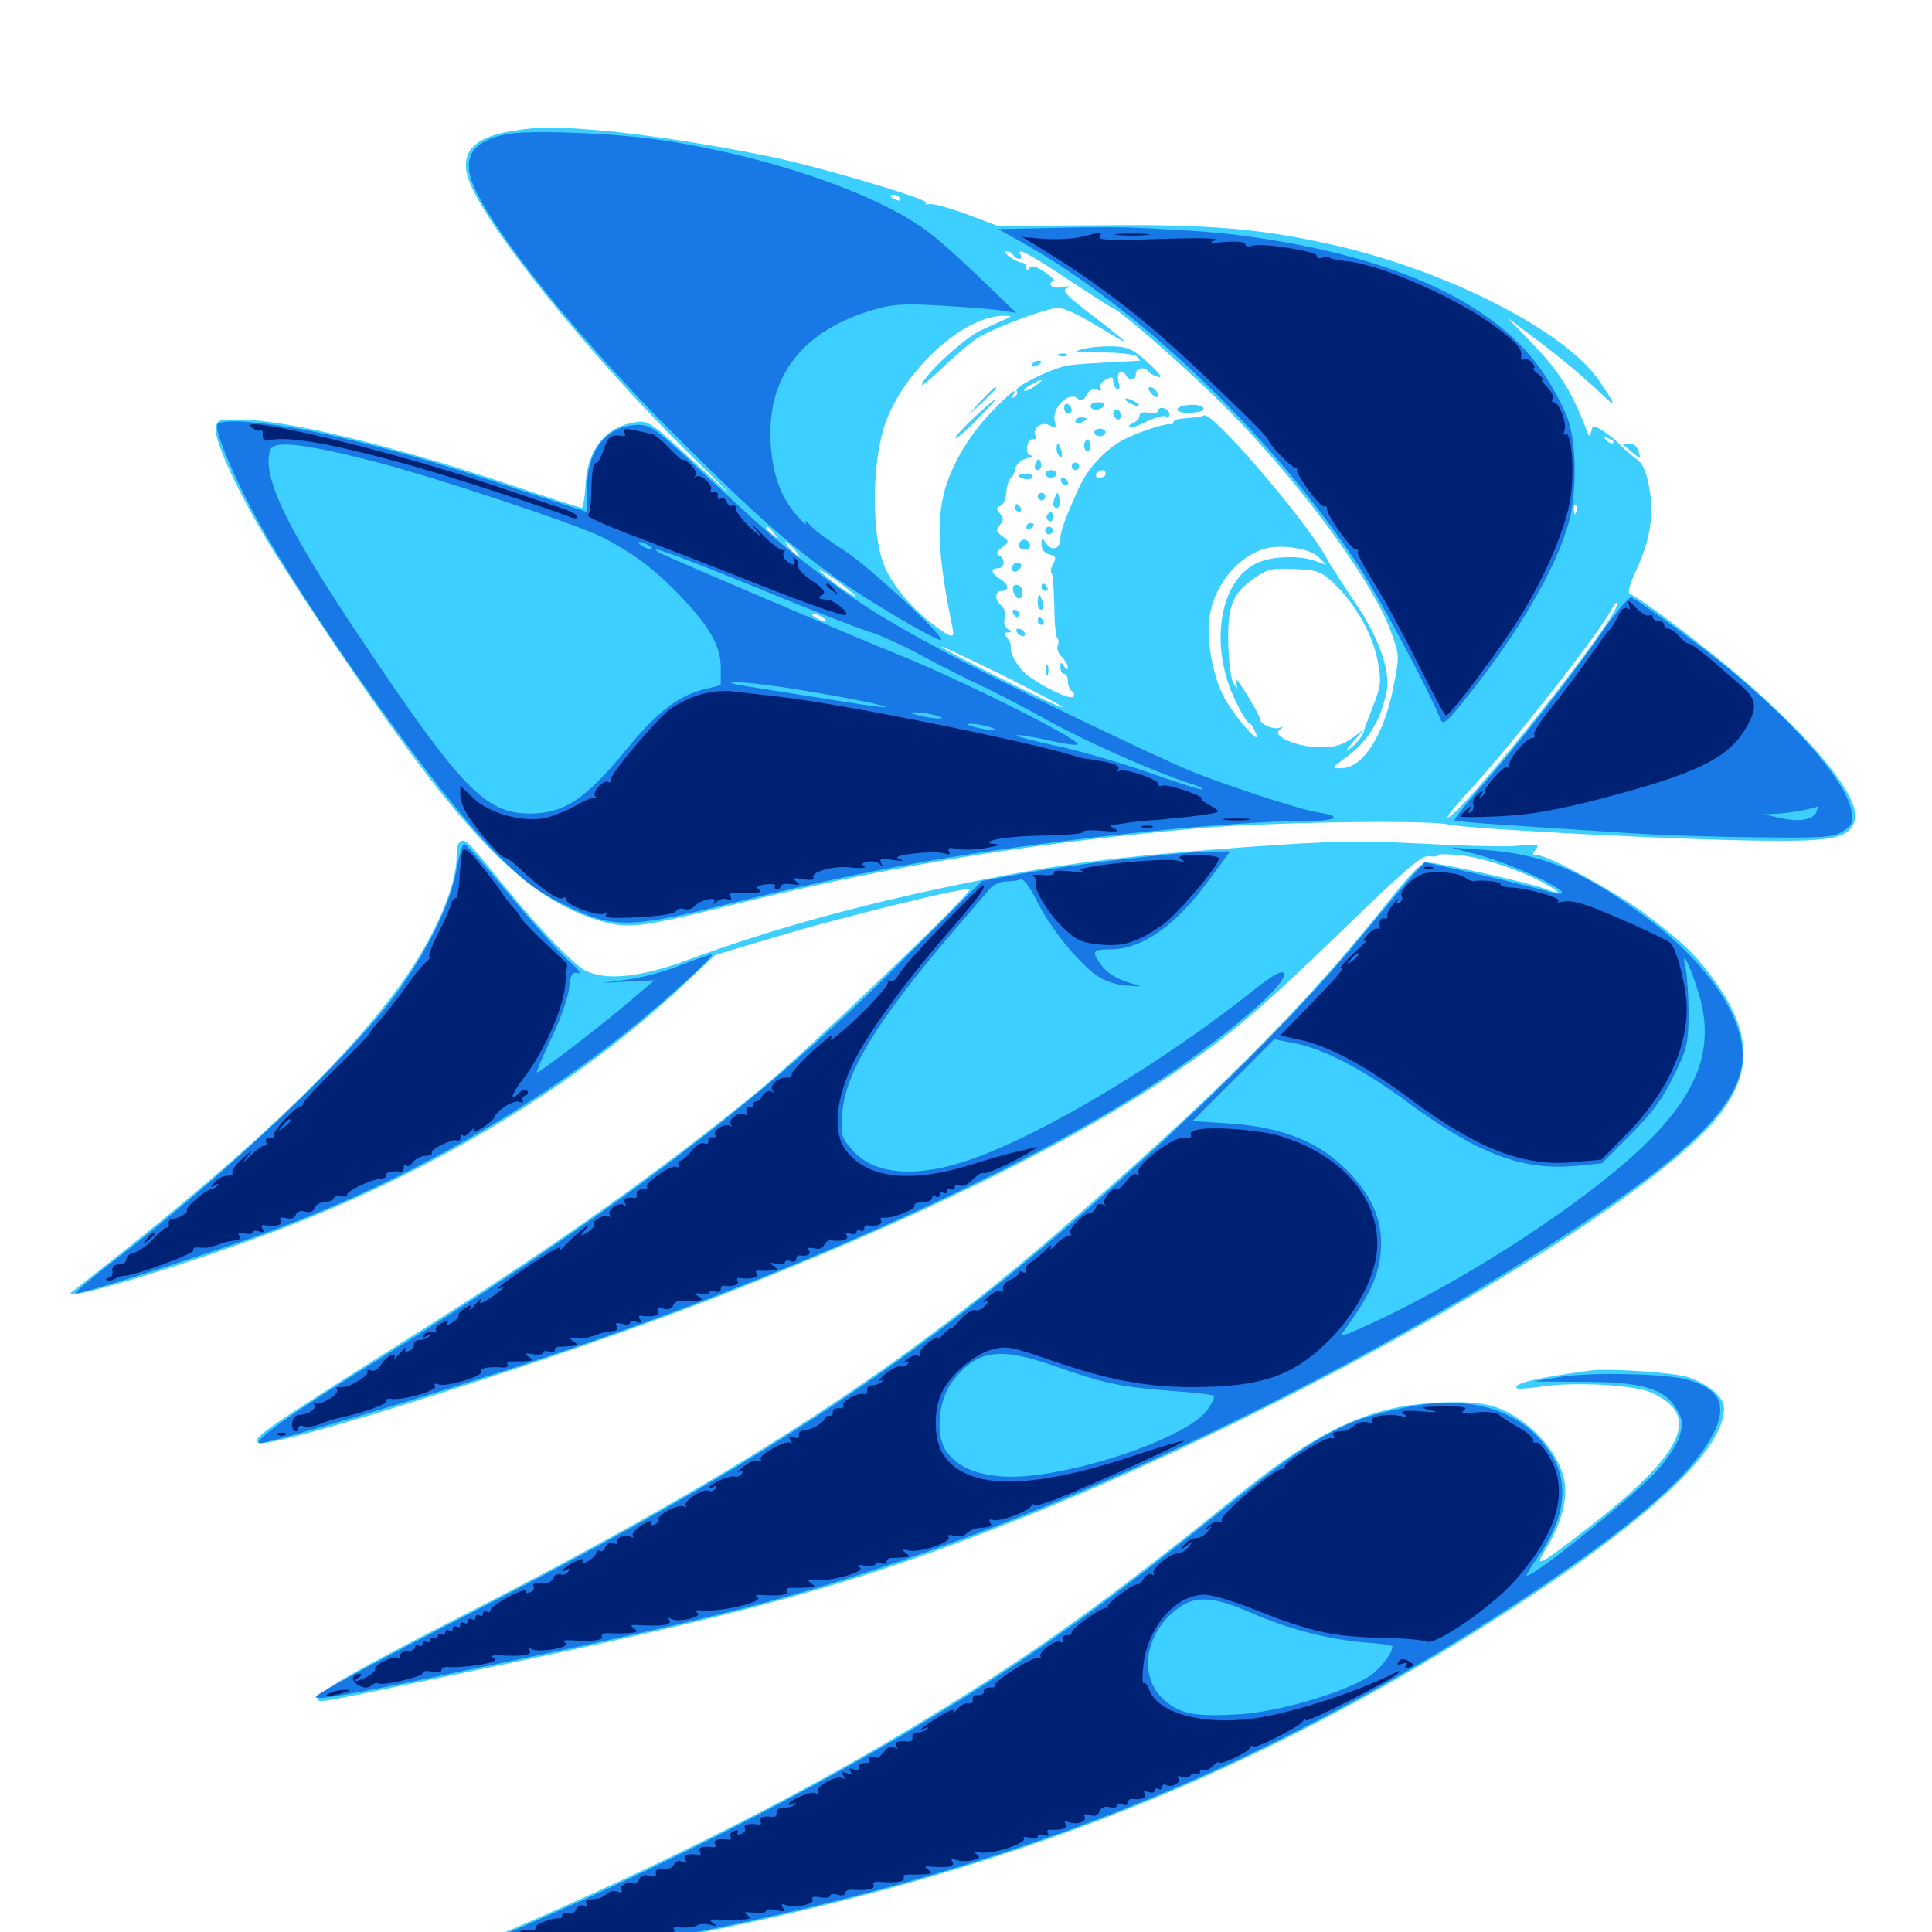 <svg xmlns="http://www.w3.org/2000/svg" viewBox="0 -1000 1000 1000">
	<path fill="#3ccfff" d="M266.602 -932.422C245.898 -929.492 238.086 -921.68 242.188 -908.203C248.828 -886.328 302.344 -819.141 354.297 -767.578C383.789 -738.477 383.789 -738.477 359.766 -760.352C336.523 -781.836 335.742 -782.422 328.711 -781.445C313.281 -778.906 304.297 -767.578 303.125 -749.805C302.734 -742.773 301.758 -737.109 301.172 -737.109C300.586 -737.109 281.445 -743.164 258.984 -750.781C199.414 -770.312 148.633 -782.422 125 -782.812C113.086 -783.008 112.305 -782.812 111.719 -778.32C110.938 -773.047 119.336 -753.516 132.422 -730.273C147.07 -704.297 191.211 -638.477 216.211 -605.273C253.906 -555.078 280.664 -532.031 311.133 -523.242C325.195 -519.141 331.445 -519.922 377.539 -531.25C459.57 -551.562 527.93 -562.891 618.164 -571.094C653.711 -574.414 738.672 -575.781 749.609 -573.242C760.547 -570.898 867.969 -565.234 914.062 -564.844C948.828 -564.453 957.227 -566.211 959.961 -575.195C963.477 -586.328 940.039 -615.82 900.195 -650C881.25 -666.211 848.438 -691.016 843.555 -692.578C842.383 -692.969 843.555 -697.656 846.484 -703.906C854.102 -720.117 856.25 -733.398 853.711 -747.266C852.148 -755.859 850.391 -759.961 847.266 -762.305C844.727 -763.867 841.016 -767.188 838.867 -769.531C836.719 -771.68 832.617 -775.195 829.688 -776.953C824.805 -780.078 824.414 -780.078 823.633 -776.758C822.852 -773.438 822.656 -773.633 821.289 -777.148C813.867 -796.68 807.422 -807.227 794.531 -820.703L780.273 -835.547L792.969 -825.977C807.812 -814.844 818.359 -806.055 828.906 -796.094C836.914 -788.477 836.719 -789.648 827.734 -802.93C810.547 -828.32 750.195 -859.375 691.797 -872.852C653.125 -881.641 626.758 -883.984 569.336 -883.398L516.602 -883.008L500 -889.258C490.82 -892.578 482.227 -894.922 480.859 -894.336C479.492 -893.945 478.711 -894.141 479.297 -895.117C480.469 -896.68 436.914 -909.961 408.203 -916.797C380.664 -923.242 336.328 -930.273 311.523 -932.422C285.547 -934.57 280.859 -934.57 266.602 -932.422ZM465.82 -897.266C466.406 -896.094 465.625 -895.898 464.062 -896.484C460.547 -897.852 459.961 -899.219 462.695 -899.219C463.867 -899.219 465.234 -898.438 465.82 -897.266ZM524.414 -867.969C525 -866.992 526.562 -866.016 527.539 -866.016C528.711 -866.016 528.906 -866.992 528.32 -867.969C525.586 -872.461 532.031 -869.141 552.93 -855.273C565.039 -847.266 575.391 -840.625 575.781 -840.625C578.125 -840.625 606.836 -815.82 627.734 -795.703C667.773 -757.031 709.766 -701.172 719.922 -673.047C724.414 -660.742 724.414 -660.352 721.289 -644.727C716.406 -619.531 705.469 -602.344 694.141 -602.344C688.867 -602.344 689.062 -602.344 696.68 -608.008C708.203 -616.406 714.648 -626.953 717.773 -642.383C719.727 -652.93 713.477 -670.508 701.562 -687.891C695.508 -696.875 688.477 -707.617 686.328 -711.719C675.391 -731.25 627.148 -787.5 623.242 -784.961C622.07 -784.375 618.164 -783.789 614.258 -783.594C610.547 -783.398 607.422 -782.617 607.422 -781.641C607.422 -780.859 606.836 -780.273 606.055 -780.469C603.516 -780.859 593.164 -777.734 583.984 -773.633C573.633 -768.945 563.672 -758.789 558.594 -747.852C551.562 -732.422 548.828 -724.805 548.828 -721.289C548.828 -716.016 544.727 -714.453 541.602 -718.555C539.258 -722.07 539.062 -722.07 539.062 -718.164C539.062 -715.625 540.625 -713.672 543.164 -713.086C546.484 -712.109 546.875 -711.328 545.117 -708.203C543.945 -706.055 543.555 -703.906 544.336 -703.32C544.922 -702.734 545.508 -695.117 545.703 -686.523C545.703 -677.93 546.484 -670.508 547.266 -669.727C548.047 -668.945 548.047 -667.188 547.461 -665.625C546.875 -664.258 547.852 -661.523 549.609 -659.961C551.367 -658.203 552.734 -655.664 552.734 -654.492C552.734 -653.125 551.953 -653.32 550.781 -655.078C549.219 -657.617 548.828 -657.422 548.828 -654.688C548.828 -652.734 549.805 -651.172 550.781 -651.172C551.953 -651.172 552.734 -649.414 552.734 -647.461C552.734 -645.312 553.711 -642.969 554.688 -642.383C555.859 -641.602 556.25 -640.43 555.664 -639.453C554.492 -637.5 541.797 -643.359 532.422 -650C527.148 -653.906 522.266 -661.914 523.242 -665.625C523.438 -666.406 522.461 -668.359 521.289 -669.922C519.531 -672.07 519.727 -672.656 521.68 -672.656C524.023 -672.656 524.023 -673.047 521.68 -674.414C520.117 -675.391 519.336 -677.93 520.117 -680.273C520.703 -682.422 519.922 -685.156 518.359 -686.523C514.648 -689.453 514.844 -694.141 518.555 -694.141C522.656 -694.141 522.266 -697.656 517.578 -700.391C512.891 -703.32 512.5 -705.859 516.602 -705.859C520.117 -705.859 520.508 -710.938 517.188 -712.5C515.43 -713.086 515.82 -714.453 518.555 -716.602C522.461 -719.727 522.461 -719.922 518.75 -722.461C515.625 -724.805 515.43 -725.781 517.578 -728.32C519.531 -730.664 519.531 -731.836 517.578 -734.18C515.625 -736.523 515.625 -737.305 517.773 -738.086C519.336 -738.672 520.703 -741.797 520.898 -745.312C521.094 -748.633 522.266 -751.953 523.242 -752.539C524.219 -753.125 525.195 -755.469 525.586 -757.617C525.977 -759.57 528.516 -761.914 531.25 -762.695C533.984 -763.477 534.961 -764.062 533.594 -764.258C532.031 -764.453 531.25 -766.211 531.641 -768.945C532.031 -771.289 533.398 -773.047 534.766 -772.656C536.328 -772.461 536.914 -773.047 536.133 -774.219C533.789 -777.93 539.062 -782.227 543.164 -779.883C546.484 -778.125 546.875 -778.516 545.898 -782.422C544.336 -788.672 553.125 -797.461 557.422 -793.945C559.766 -791.992 560.742 -792.383 562.305 -795.508C563.867 -798.047 565.625 -799.023 567.773 -798.242C569.922 -797.461 570.508 -797.852 569.531 -799.219C568.945 -800.391 570.117 -802.344 572.266 -803.516C575.391 -805.078 576.172 -805.078 576.172 -802.734C576.172 -801.172 577.148 -799.219 578.125 -798.633C579.492 -797.852 579.883 -799.023 578.906 -802.344C577.734 -807.422 580.469 -809.57 583.008 -805.469C584.766 -802.539 587.891 -803.125 587.891 -806.445C587.891 -809.57 592.773 -810.547 594.531 -807.617C595.117 -806.641 597.461 -805.469 599.609 -804.883C601.953 -804.297 600 -807.031 594.336 -812.109C586.719 -819.141 583.789 -820.508 576.367 -820.703C571.484 -820.898 564.258 -820.312 560.547 -819.336C554.883 -817.969 556.641 -817.578 569.922 -817.578C579.297 -817.578 587.305 -816.602 588.477 -815.43C589.648 -814.258 590.234 -813.281 589.844 -813.281C563.477 -811.914 556.641 -811.523 552.344 -810.742C543.945 -809.18 525 -799.805 526.172 -797.852C526.953 -796.875 526.367 -795.312 525.195 -794.531C523.633 -793.75 523.438 -793.945 524.219 -795.312C527.148 -800.195 523.242 -797.07 512.891 -786.523C506.445 -779.883 498.828 -769.336 494.922 -761.133C483.984 -739.648 483.594 -721.094 493.164 -674.219C494.141 -669.141 491.992 -669.922 482.227 -677.344C471.875 -685.156 461.719 -697.461 457.812 -706.836C450.781 -723.828 451.172 -762.695 458.789 -782.422C469.531 -810.156 500.195 -837.305 520.312 -836.523C524.023 -836.523 524.023 -836.328 519.531 -834.375C516.797 -833.203 511.719 -830.859 508.203 -829.297C500.586 -825.781 484.18 -811.523 478.125 -802.93C475.391 -798.828 478.125 -800.586 486.523 -808.398C493.359 -815.039 501.758 -822.266 505.078 -824.414C512.109 -829.492 541.797 -840.625 547.656 -840.625C551.367 -840.625 559.961 -836.328 575.781 -826.562C586.328 -820.117 582.812 -823.438 565.43 -836.719C551.953 -847.07 549.414 -849.609 552.148 -850.781C554.492 -851.953 553.906 -852.148 550.391 -851.367C547.461 -850.781 544.531 -851.172 543.945 -852.344C543.359 -853.32 543.945 -854.297 545.312 -854.297C546.68 -854.297 544.727 -856.445 541.016 -858.984C536.328 -862.109 533.789 -862.891 532.812 -861.328C531.641 -859.766 531.25 -859.961 531.25 -861.719C531.25 -862.891 530.078 -864.062 528.906 -864.062C525.781 -864.258 517.969 -869.922 520.898 -869.922C522.266 -869.922 523.828 -869.141 524.414 -867.969ZM546.289 -804.297C547.07 -804.883 545.898 -805.469 543.75 -805.273C541.602 -805.273 541.016 -804.688 542.578 -804.102C543.945 -803.516 545.703 -803.711 546.289 -804.297ZM536.328 -800.586C534.18 -799.023 531.445 -797.656 530.469 -797.656C529.297 -797.852 530.469 -799.023 533.203 -800.586C539.453 -804.297 541.016 -804.102 536.328 -800.586ZM834.961 -770.703C834.375 -770.117 832.812 -770.703 831.445 -772.07C829.688 -774.023 829.883 -774.219 832.617 -773.047C834.57 -772.461 835.547 -771.289 834.961 -770.703ZM572.266 -754.688C572.266 -753.711 570.898 -752.734 569.141 -752.734C567.578 -752.734 566.797 -753.711 567.383 -754.688C567.969 -755.859 569.336 -756.641 570.508 -756.641C571.484 -756.641 572.266 -755.859 572.266 -754.688ZM815.82 -734.766C815.234 -733.203 814.648 -733.789 814.648 -735.938C814.453 -738.086 815.039 -739.258 815.625 -738.477C816.211 -737.891 816.406 -736.133 815.82 -734.766ZM400.586 -724.023C403.125 -720.898 402.93 -720.703 400 -723.242C396.68 -725.781 395.703 -727.344 397.266 -727.344C397.656 -727.344 399.219 -725.781 400.586 -724.023ZM411.133 -715.625C413.086 -713.477 414.258 -711.719 413.672 -711.719C413.086 -711.719 411.133 -713.477 409.18 -715.625C407.227 -717.773 406.055 -719.531 406.641 -719.531C407.227 -719.531 409.18 -717.773 411.133 -715.625ZM682.422 -711.719L686.523 -707.617L681.055 -709.57C673.242 -712.5 659.375 -712.305 651.562 -708.984C630.859 -700.391 625.391 -665.039 640.039 -636.133C642.773 -630.469 645.703 -625.781 646.484 -625.781C647.266 -625.781 648.828 -623.438 650 -620.508C653.711 -612.109 637.5 -630.664 632.812 -640.625C627.539 -651.367 624.414 -669.531 625.977 -680.273C628.32 -696.68 639.844 -711.133 653.906 -715.82C662.5 -718.555 677.93 -716.211 682.422 -711.719ZM420.117 -708.398C417.578 -711.523 416.016 -712.5 416.016 -710.938C416.016 -710.547 417.578 -708.984 419.531 -707.617C422.461 -705.078 422.656 -705.273 420.117 -708.398ZM442.969 -691.406C443.555 -690.43 439.844 -692.578 434.766 -696.094C429.688 -699.805 425 -703.711 424.219 -704.688C423.633 -705.664 427.344 -703.516 432.422 -700C437.5 -696.289 442.188 -692.383 442.969 -691.406ZM691.016 -697.461C701.953 -686.914 710.742 -670.898 713.086 -657.812C715.039 -647.461 714.844 -645.117 710.742 -634.57C708.203 -628.125 706.055 -622.461 706.055 -621.875C705.859 -619.727 701.953 -614.844 698.242 -612.109C696.094 -610.547 697.07 -612.305 700.195 -615.82L706.055 -622.461L699.609 -617.773C694.531 -614.258 690.625 -613.086 683.008 -613.281C671.094 -613.281 658.008 -619.141 662.305 -622.266C664.648 -623.828 664.453 -624.023 662.109 -623.242C658.789 -622.266 652.344 -625.195 652.344 -627.539C652.344 -628.516 649.219 -634.375 645.312 -640.625C641.406 -647.07 638.867 -650 639.648 -647.266C640.625 -642.773 640.625 -642.773 638.477 -646.289C637.109 -648.438 635.938 -657.617 635.742 -667.383C635.352 -687.109 638.086 -693.164 650.391 -701.562C656.25 -705.469 658.984 -706.055 670.312 -705.469C682.422 -704.883 684.18 -704.102 691.016 -697.461ZM835.742 -683.984C825.195 -664.258 754.883 -576.953 749.414 -576.953C748.438 -576.953 753.32 -583.008 760.352 -590.625C779.492 -610.938 826.953 -671.094 833.789 -683.984C834.961 -686.328 836.523 -688.281 837.109 -688.281C837.5 -688.281 836.914 -686.328 835.742 -683.984ZM458.984 -681.25C458.984 -681.836 457.227 -683.203 455.078 -684.375C452.93 -685.547 451.172 -685.938 451.172 -685.547C451.172 -684.961 452.93 -683.594 455.078 -682.422C457.227 -681.25 458.984 -680.859 458.984 -681.25ZM425.781 -680.469C427.344 -679.492 427.93 -678.516 426.758 -678.516C425.781 -678.516 423.438 -679.492 421.875 -680.469C420.312 -681.445 419.922 -682.422 420.898 -682.422C422.07 -682.422 424.219 -681.445 425.781 -680.469ZM549.805 -633.984C549.023 -633.008 490.039 -662.5 487.305 -665.234C486.328 -666.211 500 -659.766 517.969 -650.977C535.938 -641.992 550.195 -634.375 549.805 -633.984ZM692.773 -607.031C693.555 -607.617 692.383 -608.203 690.234 -608.008C688.086 -608.008 687.5 -607.422 689.062 -606.836C690.43 -606.25 692.188 -606.445 692.773 -607.031ZM548.438 -815.82C546.875 -816.406 547.461 -816.992 549.609 -816.992C551.758 -817.188 552.93 -816.602 552.148 -816.016C551.562 -815.43 549.805 -815.234 548.438 -815.82ZM534.18 -811.328C533.594 -810.156 534.375 -809.961 535.938 -810.547C539.453 -811.914 540.039 -813.281 537.305 -813.281C536.133 -813.281 534.766 -812.5 534.18 -811.328ZM507.617 -792.383L500.977 -784.961L508.398 -791.602C515.039 -798.047 516.602 -799.609 515.039 -799.609C514.648 -799.609 511.328 -796.289 507.617 -792.383ZM595.703 -796.68C597.07 -794.922 598.633 -794.141 599.023 -794.531C600.391 -795.898 597.656 -799.609 595.312 -799.609C594.141 -799.609 594.141 -798.438 595.703 -796.68ZM504.102 -783.789C498.438 -778.516 494.141 -773.633 494.531 -773.242C494.922 -772.656 500.195 -777.148 505.859 -783.008C519.141 -796.484 518.164 -796.875 504.102 -783.789ZM583.984 -791.797C585.547 -790.82 587.891 -789.844 588.867 -789.844C590.039 -789.844 589.453 -790.82 587.891 -791.797C586.328 -792.773 584.18 -793.75 583.008 -793.75C582.031 -793.75 582.422 -792.773 583.984 -791.797ZM550.781 -789.062C550.781 -787.305 551.758 -785.938 552.734 -785.938C553.906 -785.938 554.688 -786.719 554.688 -787.695C554.688 -788.867 553.906 -790.234 552.734 -790.82C551.758 -791.406 550.781 -790.625 550.781 -789.062ZM564.453 -789.844C564.453 -788.867 565.625 -787.891 567.188 -787.891C568.75 -787.891 570.703 -788.867 571.289 -789.844C571.875 -791.016 570.703 -791.797 568.555 -791.797C566.211 -791.797 564.453 -791.016 564.453 -789.844ZM613.867 -790.234C606.836 -789.062 608.594 -785.938 616.211 -786.328C619.922 -786.523 623.047 -787.305 623.047 -788.086C623.047 -790.039 618.75 -791.016 613.867 -790.234ZM599.609 -787.695C599.609 -786.328 597.461 -785.938 594.727 -786.328C591.602 -786.914 589.844 -786.523 589.844 -784.961C589.844 -783.594 588.477 -781.836 586.719 -781.25C584.961 -780.469 583.984 -779.492 584.57 -778.906C585.156 -778.32 588.867 -779.492 593.164 -781.641C597.266 -783.789 601.758 -784.961 603.125 -784.57C606.445 -783.203 606.055 -787.305 602.539 -788.672C600.977 -789.258 599.609 -788.672 599.609 -787.695ZM576.172 -786.133C576.172 -784.961 577.148 -783.594 578.125 -783.008C579.297 -782.422 580.078 -783.203 580.078 -784.766C580.078 -786.523 579.297 -787.891 578.125 -787.891C577.148 -787.891 576.172 -787.109 576.172 -786.133ZM556.641 -782.031C556.641 -783.203 558.008 -783.984 559.57 -783.984C561.133 -783.984 562.5 -783.594 562.5 -783.203C562.5 -782.812 561.133 -782.031 559.57 -781.25C558.008 -780.664 556.641 -781.055 556.641 -782.031ZM566.406 -776.172C566.406 -775.195 567.773 -774.219 569.336 -774.219C570.898 -774.219 572.266 -775.195 572.266 -776.172C572.266 -777.344 570.898 -778.125 569.336 -778.125C567.773 -778.125 566.406 -777.344 566.406 -776.172ZM561.133 -769.336C561.133 -767.773 561.914 -766.406 562.891 -766.406C563.672 -766.406 564.453 -767.773 564.453 -769.336C564.453 -770.898 563.672 -772.266 562.891 -772.266C561.914 -772.266 561.133 -770.898 561.133 -769.336ZM546.875 -767.578C546.875 -766.016 547.656 -764.258 548.633 -763.672C549.609 -762.891 550 -764.258 549.414 -766.406C548.242 -770.898 546.875 -771.484 546.875 -767.578ZM536.328 -760.742C535.547 -759.375 535.352 -757.812 535.938 -757.227C537.695 -755.469 539.648 -758.008 538.672 -760.742C537.891 -762.891 537.5 -762.891 536.328 -760.742ZM554.688 -758.594C554.688 -757.617 555.664 -756.641 556.641 -756.641C557.812 -756.641 558.594 -757.617 558.594 -758.594C558.594 -759.766 557.812 -760.547 556.641 -760.547C555.664 -760.547 554.688 -759.766 554.688 -758.594ZM541.016 -754.688C541.016 -753.711 542.383 -752.734 543.945 -752.734C545.508 -752.734 546.875 -753.711 546.875 -754.688C546.875 -755.859 545.508 -756.641 543.945 -756.641C542.383 -756.641 541.016 -755.859 541.016 -754.688ZM527.344 -753.906C527.344 -754.297 529.102 -754.688 531.445 -754.688C533.594 -754.688 534.961 -753.906 534.18 -752.734C533.203 -751.172 527.344 -752.148 527.344 -753.906ZM549.219 -750.977C549.609 -749.609 550.586 -748.633 551.367 -748.633C553.711 -748.828 553.125 -751.562 550.781 -752.539C549.414 -752.93 548.633 -752.148 549.219 -750.977ZM537.109 -742.969C537.109 -741.992 538.086 -741.016 539.062 -741.016C540.234 -741.016 541.016 -741.992 541.016 -742.969C541.016 -744.141 540.234 -744.922 539.062 -744.922C538.086 -744.922 537.109 -744.141 537.109 -742.969ZM545.898 -742.383C545.117 -740.43 544.922 -738.281 545.703 -737.695C547.656 -735.742 549.219 -738.477 548.242 -742.383C547.461 -745.703 547.461 -745.703 545.898 -742.383ZM525.391 -737.109C525.391 -736.133 526.367 -735.156 527.539 -735.156C528.516 -735.156 528.906 -736.133 528.32 -737.109C527.734 -738.281 526.758 -739.062 526.172 -739.062C525.781 -739.062 525.391 -738.281 525.391 -737.109ZM541.992 -733.398C541.406 -732.422 541.797 -731.055 542.969 -730.273C543.945 -729.688 544.922 -730.469 544.922 -732.031C544.922 -735.547 543.75 -736.133 541.992 -733.398ZM531.25 -727.148C531.25 -728.32 532.227 -729.297 533.203 -729.297C534.375 -729.297 535.156 -728.906 535.156 -728.516C535.156 -727.93 534.375 -726.953 533.203 -726.367C532.227 -725.781 531.25 -726.172 531.25 -727.148ZM541.016 -725.391C541.016 -724.414 541.992 -723.438 542.969 -723.438C544.141 -723.438 544.922 -724.414 544.922 -725.391C544.922 -726.562 544.141 -727.344 542.969 -727.344C541.992 -727.344 541.016 -726.562 541.016 -725.391ZM528.516 -720.117C526.367 -717.969 527.344 -715.625 530.273 -715.625C531.836 -715.625 533.203 -716.406 533.203 -717.383C533.203 -719.922 530.078 -721.68 528.516 -720.117ZM524.414 -707.617C522.461 -704.688 525 -702.734 527.539 -705.273C528.906 -706.641 528.906 -707.812 527.734 -708.594C526.562 -709.18 525 -708.789 524.414 -707.617ZM524.805 -696.875C523.242 -695.312 525.391 -690.234 527.539 -690.234C529.688 -690.234 529.883 -695.508 527.539 -696.875C526.758 -697.461 525.391 -697.461 524.805 -696.875ZM539.062 -696.094C539.062 -695.117 540.039 -694.141 541.211 -694.141C542.188 -694.141 542.578 -695.117 541.992 -696.094C541.406 -697.266 540.43 -698.047 539.844 -698.047C539.453 -698.047 539.062 -697.266 539.062 -696.094ZM537.109 -688.281C537.109 -686.133 537.891 -684.375 538.867 -684.375C539.844 -684.375 540.234 -686.133 539.648 -688.281C539.062 -690.43 538.281 -692.188 537.891 -692.188C537.5 -692.188 537.109 -690.43 537.109 -688.281ZM524.414 -682.422C525 -681.445 525.977 -680.469 526.562 -680.469C526.953 -680.469 527.344 -681.445 527.344 -682.422C527.344 -683.594 526.367 -684.375 525.195 -684.375C524.219 -684.375 523.828 -683.594 524.414 -682.422ZM537.109 -678.516C537.109 -677.539 538.086 -676.562 539.258 -676.562C540.234 -676.562 540.625 -677.539 540.039 -678.516C539.453 -679.688 538.477 -680.469 537.891 -680.469C537.5 -680.469 537.109 -679.688 537.109 -678.516ZM526.367 -672.656C526.953 -671.68 528.516 -670.703 529.492 -670.703C530.664 -670.703 530.859 -671.68 530.273 -672.656C529.688 -673.828 528.125 -674.609 527.148 -674.609C525.977 -674.609 525.781 -673.828 526.367 -672.656ZM541.406 -653.125C541.406 -650.391 541.797 -649.414 542.383 -650.781C542.773 -651.953 542.773 -654.297 542.383 -655.664C541.797 -656.836 541.406 -655.859 541.406 -653.125ZM840.039 -769.727C840.43 -769.531 842.773 -767.773 845.117 -765.625C849.219 -762.305 849.219 -762.305 848.242 -766.211C847.656 -768.75 845.703 -770.312 843.164 -770.312C841.016 -770.312 839.648 -770.117 840.039 -769.727ZM237.695 -563.867C236.914 -563.281 236.328 -559.766 236.328 -556.445C236.328 -540.43 223.633 -512.305 205.664 -488.086C173.633 -445.117 122.461 -397.461 37.305 -331.445C27.93 -324.219 105.664 -348.047 154.297 -367.383C231.641 -398.047 301.172 -440.82 353.516 -490.039L370.117 -505.664L401.367 -515.039C436.719 -525.586 501.953 -541.602 501.953 -539.648C501.953 -536.523 416.016 -454.492 393.555 -436.133C342.969 -394.727 289.062 -356.445 227.344 -317.383C135.156 -258.984 131.445 -256.641 133.398 -253.32C136.523 -248.242 294.336 -298.438 374.023 -329.883C472.656 -368.75 547.266 -404.883 599.609 -439.258C633.398 -461.328 649.023 -474.219 695.312 -518.945C727.539 -550.195 736.133 -557.617 739.844 -556.836C742.188 -556.445 744.141 -556.641 744.141 -557.422C744.141 -558.008 749.805 -558.008 756.836 -557.227C769.336 -555.664 790.625 -548.242 801.758 -541.406C808.398 -537.5 807.617 -536.914 799.414 -540.039C791.797 -542.969 744.922 -553.516 739.258 -553.516C735.742 -553.516 731.055 -549.023 719.531 -534.57C676.367 -479.883 628.125 -431.641 544.922 -359.961C461.914 -288.477 377.93 -234.57 240.625 -164.453C184.961 -135.938 163.672 -123.828 164.648 -121.094C165.625 -118.555 158.203 -117.188 236.328 -133.398C387.891 -164.844 441.797 -179.688 526.758 -213.477C661.719 -266.992 829.688 -361.719 881.25 -413.281C907.227 -439.258 909.18 -462.109 887.891 -491.797C877.93 -505.664 871.484 -511.914 851.562 -526.953C837.109 -537.891 801.172 -557.422 795.508 -557.422C792.969 -557.422 792.969 -558.008 794.922 -560.352C797.07 -563.086 796.094 -563.281 786.523 -562.305C780.664 -561.523 758.398 -562.109 737.109 -563.281C703.125 -565.039 691.406 -564.844 644.531 -561.523C579.102 -556.641 552.148 -553.32 508.008 -544.531C449.414 -533.008 400.391 -519.531 357.031 -503.516C332.031 -494.141 313.672 -492.188 302.93 -497.656C296.289 -501.172 276.367 -522.07 256.836 -546.484C241.992 -564.844 240.234 -566.602 237.695 -563.867ZM823.242 -290.625C794.531 -286.719 782.617 -283.789 785.156 -281.445C785.742 -280.859 791.797 -281.445 798.828 -282.422C815.039 -284.766 844.922 -283.203 853.906 -279.492C881.25 -267.969 872.266 -248.242 821.68 -208.984C795.508 -188.672 793.555 -187.891 800.781 -199.414C808.008 -211.133 811.523 -224.414 809.766 -233.398C806.836 -249.023 790.82 -266.016 773.633 -271.875C763.086 -275.586 734.961 -274.805 717.969 -270.312C694.531 -264.453 672.266 -251.562 639.648 -225.195C575 -172.852 536.133 -144.922 482.422 -112.109C419.141 -73.242 342.773 -34.57 259.375 0.977C229.492 13.672 222.656 17.578 225 19.727C226.953 21.875 265.234 17.578 305.664 10.742C492.188 -20.312 630.859 -71.094 770.508 -159.766C846.289 -207.812 888.281 -245.117 891.992 -267.383C892.969 -273.047 892.188 -275 887.109 -279.883C883.789 -282.812 877.148 -286.328 872.656 -287.5C863.086 -289.844 832.227 -291.797 823.242 -290.625Z"/>
	<path fill="#1878e5" d="M261.719 -930.469C241.992 -926.172 237.891 -916.406 248.047 -897.852C262.695 -870.117 308.008 -815.43 353.516 -770.703C391.406 -733.008 407.227 -719.141 432.812 -700.781C448.633 -689.453 483.594 -668.75 486.914 -668.75C490.82 -668.75 449.805 -706.836 437.305 -714.844C429.297 -719.922 421.289 -725.781 419.336 -728.125C417.383 -730.469 416.211 -730.859 416.992 -729.297C417.773 -727.734 416.016 -729.102 413.281 -732.227C404.102 -742.383 399.805 -754.297 398.828 -771.289C397.07 -805.469 415.625 -829.102 452.148 -839.648C461.719 -842.578 467.969 -842.969 487.305 -841.797C500.195 -841.016 514.258 -840.039 518.359 -839.258L525.977 -838.086L506.836 -856.445C496.484 -866.602 483.789 -877.734 478.711 -881.25C451.172 -900.977 395.508 -919.727 340.82 -927.734C315.43 -931.25 272.852 -932.812 261.719 -930.469ZM545.898 -882.031L516.602 -881.445L531.25 -873.242C591.602 -838.867 660.352 -772.266 703.516 -706.641C714.062 -690.43 739.062 -643.75 745.312 -628.32C746.875 -624.219 748.047 -625.195 759.961 -640.039C785.938 -672.656 804.688 -704.492 811.719 -728.516C816.211 -743.75 816.211 -769.922 811.523 -783.008C809.766 -788.477 804.102 -798.828 799.414 -806.055C776.367 -840.82 728.711 -864.258 658.203 -875.781C636.719 -879.297 623.828 -880.469 584.961 -882.227C579.688 -882.422 562.109 -882.422 545.898 -882.031ZM112.5 -780.273C110.547 -777.344 123.242 -748.047 136.328 -725.391C166.211 -673.242 228.516 -586.719 256.836 -558.203C271.289 -543.75 277.539 -538.867 291.406 -532.031C317.188 -519.336 325 -519.336 375 -531.641C426.367 -544.336 463.672 -551.953 503.906 -558.203C564.648 -567.578 640.625 -575 674.219 -575C692.188 -575 695.898 -577.344 681.445 -579.688C672.266 -581.055 631.641 -594.531 615.234 -601.367C590.82 -611.719 514.844 -648.438 487.305 -663.477C454.688 -681.055 442.383 -689.062 417.969 -707.812C401.953 -720.117 395.312 -725.977 355.664 -762.891C340.039 -777.539 336.523 -780.078 330.664 -780.078C314.258 -780.078 303.711 -766.992 303.906 -747.461C303.906 -740.625 303.711 -735.156 303.516 -735.156C303.125 -735.156 287.305 -740.43 268.164 -746.68C225.391 -760.938 199.414 -768.359 168.945 -775.195C141.992 -781.25 114.648 -783.789 112.5 -780.273ZM192.188 -761.523C223.633 -753.516 297.266 -729.102 311.523 -722.07C326.367 -714.453 337.5 -706.445 349.805 -693.945C366.797 -676.562 373.047 -666.016 373.047 -654.688V-645.312L364.258 -643.164C350.781 -639.648 340.234 -631.641 324.219 -612.109C302.93 -586.133 291.992 -578.906 274.023 -578.906C251.367 -579.102 239.062 -591.602 189.062 -666.016C148.047 -726.758 134.961 -754.297 140.039 -767.383C141.797 -772.07 157.617 -770.312 192.188 -761.523ZM335.938 -717.578C337.5 -716.602 338.086 -715.625 336.914 -715.625C335.938 -715.625 333.594 -716.602 332.031 -717.578C330.469 -718.555 330.078 -719.531 331.055 -719.531C332.227 -719.531 334.375 -718.555 335.938 -717.578ZM392.969 -695.312C420.312 -683.984 446.289 -674.023 450.391 -672.852C454.688 -671.68 466.406 -666.406 476.562 -660.938C486.719 -655.469 500.586 -648.438 507.422 -645.312C514.258 -642.188 530.078 -633.984 542.578 -626.953C563.672 -615.43 597.656 -600.391 615.82 -594.531C619.922 -593.359 622.852 -591.797 622.461 -591.406C622.07 -590.82 609.375 -594.922 594.531 -600.195C579.688 -605.273 557.812 -611.719 546.289 -614.062C534.766 -616.602 525.586 -618.945 526.172 -619.336C526.562 -619.922 533.789 -618.75 541.992 -616.992C550.195 -615.039 557.227 -614.062 557.812 -614.648C559.961 -616.797 498.438 -647.656 466.016 -660.742C445.117 -669.141 345.312 -711.719 341.797 -713.672C332.812 -718.945 348.242 -713.477 392.969 -695.312ZM405.078 -644.336C430.664 -640.43 458.984 -634.961 458.203 -633.984C457.812 -633.594 443.945 -635.547 427.539 -638.281C410.938 -640.82 392.188 -643.945 385.742 -644.922C379.102 -645.898 376.562 -646.875 379.883 -647.07C383.203 -647.07 394.531 -645.898 405.078 -644.336ZM467.383 -632.227C468.555 -632.812 467.578 -633.203 464.844 -633.203C462.109 -633.203 461.133 -632.812 462.5 -632.227C463.672 -631.836 466.016 -631.836 467.383 -632.227ZM484.375 -629.688C488.281 -628.516 488.477 -628.125 485.352 -628.125C483.203 -628.125 478.906 -628.906 475.586 -629.688C470.312 -631.055 470.312 -631.25 474.609 -631.25C477.344 -631.25 481.641 -630.469 484.375 -629.688ZM496.68 -626.367C497.852 -626.953 496.875 -627.344 494.141 -627.344C491.406 -627.344 490.43 -626.953 491.797 -626.367C492.969 -625.977 495.312 -625.977 496.68 -626.367ZM511.719 -623.828C515.625 -622.656 515.82 -622.266 512.695 -622.266C510.547 -622.266 506.641 -623.047 503.906 -623.828C500 -625 499.805 -625.391 502.93 -625.391C505.078 -625.391 508.984 -624.609 511.719 -623.828ZM522.852 -620.703C523.633 -621.289 522.461 -621.875 520.312 -621.68C518.164 -621.68 517.578 -621.094 519.141 -620.508C520.508 -619.922 522.266 -620.117 522.852 -620.703ZM828.516 -671.875C813.281 -649.609 782.812 -610.938 764.062 -589.844C757.422 -582.227 752.344 -575.781 752.93 -575.391C753.32 -575 764.844 -573.828 778.711 -573.047C792.383 -572.07 819.141 -570.312 837.891 -569.141C856.641 -567.773 889.258 -566.797 910.156 -566.602C944.336 -566.211 949.023 -566.602 953.906 -569.727C958.594 -572.852 959.375 -574.414 958.398 -579.883C955.859 -594.922 931.641 -623.242 895.508 -653.32C880.859 -665.43 852.539 -686.133 844.531 -690.82C843.359 -691.406 836.328 -683.203 828.516 -671.875ZM940.234 -579.883C938.477 -575.586 931.445 -574.414 921.68 -576.562L913.086 -578.516L920.898 -578.906C927.148 -579.297 938.672 -581.445 940.82 -582.617C941.016 -582.617 940.82 -581.445 940.234 -579.883ZM236.328 -550.195C233.398 -533.008 222.461 -510.156 206.836 -488.086C183.398 -455.078 117.383 -392.383 58.789 -347.266C47.852 -338.867 39.062 -331.445 39.062 -330.664C39.062 -329.297 90.43 -345.312 128.906 -358.789C212.305 -387.891 291.797 -434.57 353.125 -490.43C362.109 -498.438 368.945 -505.469 368.555 -505.859C368.164 -506.25 361.133 -503.906 352.734 -500.586C344.531 -497.266 331.836 -493.75 324.609 -492.969L311.523 -491.211L325.195 -491.992L338.672 -492.578L328.125 -483.594C314.258 -471.484 278.711 -444.141 277.93 -444.922C277.539 -445.312 280.859 -453.125 285.352 -462.5C289.844 -471.68 293.945 -483.398 294.531 -488.281C295.312 -495.898 296.094 -497.07 299.219 -496.289C301.367 -495.703 299.023 -498.633 293.945 -503.125C289.062 -507.422 275.195 -522.852 263.477 -537.109C251.562 -551.562 241.211 -563.281 240.234 -563.281C239.453 -563.281 237.695 -557.422 236.328 -550.195ZM765.43 -557.422C781.055 -553.32 808.594 -540.82 808.594 -537.891C808.594 -536.914 804.492 -537.5 799.414 -539.062C794.141 -540.625 778.125 -544.531 763.672 -547.852L737.305 -553.711L730.469 -546.094C726.758 -541.992 714.648 -527.539 703.711 -514.258C656.25 -456.445 559.57 -366.406 483.789 -309.57C419.531 -261.523 347.852 -218.359 240.234 -163.281C204.102 -144.922 168.164 -125.586 164.258 -122.461C159.961 -119.336 174.414 -121.484 227.734 -132.617C356.836 -159.375 401.367 -170.312 458.984 -189.648C576.758 -228.906 718.555 -299.023 824.219 -370.117C883.008 -409.57 904.492 -433.984 901.758 -458.008C899.023 -479.883 879.297 -505.859 848.242 -527.93C817.188 -550.195 797.07 -558.203 767.578 -560.156L750.977 -561.328ZM879.102 -486.328C888.672 -455.469 877.734 -429.883 841.211 -398.242C807.812 -369.336 752.734 -334.57 708.203 -314.258C693.945 -307.812 692.969 -307.617 696.094 -311.719C710.547 -331.836 714.844 -342.188 714.844 -357.031C714.844 -369.531 709.766 -380.664 699.219 -392.188C683.984 -408.594 664.844 -416.602 635.547 -418.555L617.188 -419.727L638.281 -440.82L659.57 -462.109L670.312 -459.961C686.133 -456.641 705.273 -446.68 728.516 -429.492C764.648 -402.93 787.695 -394.141 814.844 -396.484L829.102 -397.852L843.945 -412.695C854.883 -423.633 860.742 -431.445 866.211 -442.969C873.242 -457.031 873.828 -459.57 874.023 -475.195C874.023 -484.375 873.242 -495.117 872.461 -498.828C869.727 -510.156 874.414 -501.562 879.102 -486.328ZM546.289 -292.773C571.094 -283.984 580.469 -282.031 606.055 -280.078C617.578 -279.297 627.734 -278.125 628.32 -277.539C628.906 -276.953 627.344 -273.633 625 -270.312C613.672 -254.492 546.094 -232.812 516.992 -235.938C503.906 -237.305 496.094 -240.82 490.234 -248.242C483.984 -256.25 485.352 -274.805 492.969 -284.961C505.664 -301.367 516.992 -303.125 546.289 -292.773ZM581.445 -555.273C564.453 -553.32 541.016 -550 529.297 -547.852L508.203 -543.945L468.359 -504.102C396.68 -432.031 317.773 -372.07 194.336 -295.312C150.781 -268.359 130.859 -254.297 134.375 -253.125C137.305 -252.148 227.148 -278.906 281.055 -297.07C404.102 -338.086 526.953 -392.969 595.703 -437.891C633.594 -462.5 667.578 -491.406 664.453 -496.289C663.477 -497.852 658.789 -495.312 649.414 -487.891C602.93 -450.781 541.211 -413.672 503.906 -400.391C475.391 -390.039 452.539 -391.602 441.211 -404.688C435.547 -411.133 435.156 -412.305 435.938 -423.633C437.305 -444.531 453.906 -471.68 492.969 -517.383C501.367 -527.148 509.766 -536.914 511.914 -539.453C513.867 -541.797 517.773 -543.75 520.312 -543.75C522.852 -543.75 526.367 -544.141 527.93 -544.727C529.688 -545.508 532.422 -541.992 536.719 -533.594C543.359 -519.922 557.617 -502.344 567.578 -495.117C571.484 -492.383 577.539 -490.234 583.398 -489.844C590.82 -489.258 591.602 -489.453 586.914 -490.625C578.32 -492.969 572.852 -496.289 569.531 -501.172C564.844 -507.617 565.625 -508.594 574.805 -508.594C591.602 -508.789 608.984 -521.094 626.953 -546.094L636.719 -559.375L624.609 -559.18C617.773 -558.984 598.438 -557.227 581.445 -555.273ZM807.617 -287.305L793.945 -284.961L819.336 -284.766C849.805 -284.766 861.719 -281.25 867.773 -270.703C871.094 -265.039 871.289 -263.086 869.336 -256.641C868.164 -252.539 862.695 -244.141 857.227 -238.281C845.312 -225.391 794.531 -184.375 790.234 -184.375C789.648 -184.375 792.188 -188.672 795.898 -193.945C809.961 -213.477 812.5 -232.227 802.93 -247.266C788.477 -270.117 762.109 -278.516 727.344 -271.484C694.922 -265.039 680.859 -257.031 632.812 -218.555C571.289 -169.141 538.867 -145.898 488.281 -114.648C423.242 -74.414 333.594 -28.906 257.812 2.539C232.812 13.086 223.633 17.969 226.172 19.531C228.906 21.094 281.25 14.453 323.242 7.031C504.297 -25 638.672 -75.977 775.781 -164.258C834.375 -202.148 868.555 -229.688 882.617 -250.977C895.312 -270.117 892.578 -280.469 873.242 -285.938C862.305 -289.062 822.852 -289.844 807.617 -287.305ZM647.461 -165.234C666.211 -157.031 686.328 -151.758 705.078 -150C713.672 -149.414 720.703 -148.438 720.703 -147.852C720.703 -143.945 713.672 -135.156 707.617 -131.641C692.969 -123.047 660.742 -113.867 641.602 -112.695C618.75 -111.328 610.938 -112.695 602.539 -120.117C588.281 -132.812 592.969 -157.031 612.109 -169.141C620.117 -174.023 629.883 -173.047 647.461 -165.234Z"/>
	<path fill="#002274" d="M559.57 -877.344C555.273 -876.367 546.68 -875.977 540.43 -876.367L529.102 -877.344L543.359 -868.555C562.695 -856.641 581.836 -842.578 600.586 -826.367C616.992 -812.109 656.25 -774.414 656.25 -772.656C656.25 -770.703 668.75 -757.617 670.312 -758.008C671.094 -758.398 671.68 -757.812 671.289 -756.836C670.703 -754.492 683.594 -736.914 685.352 -737.891C686.133 -738.477 686.914 -737.695 686.914 -736.328C686.914 -733.008 699.414 -715.625 701.758 -715.625C702.93 -715.625 703.32 -715.039 702.734 -714.453C702.148 -713.867 706.055 -706.25 711.719 -697.461C717.188 -688.672 727.344 -669.727 734.375 -655.664C741.406 -641.406 747.656 -629.883 748.438 -629.688C750.781 -629.688 777.539 -665.43 787.695 -682.227C800.781 -703.711 810.352 -726.758 812.891 -742.188C815.039 -756.055 813.477 -776.953 810.352 -775.195C809.375 -774.609 809.18 -775.391 809.766 -777.148C811.133 -780.664 807.031 -791.797 804.297 -791.797C803.32 -791.797 802.93 -792.578 803.711 -793.75C804.297 -794.727 803.125 -797.266 800.781 -799.609C798.633 -801.758 797.461 -803.516 798.438 -803.516C799.219 -803.516 798.047 -804.883 796.094 -806.445C793.945 -808.008 792.969 -809.375 793.75 -809.375C794.727 -809.375 794.336 -810.742 792.969 -812.305C791.602 -813.867 789.844 -814.648 788.867 -814.062C787.891 -813.477 787.109 -813.672 787.305 -814.648C788.086 -819.141 786.133 -821.68 775.195 -830.078C755.273 -845.312 714.844 -863.281 696.484 -864.844C692.578 -865.234 688.867 -866.016 688.281 -866.602C687.695 -867.188 685.938 -867.188 684.375 -866.602C682.812 -866.016 681.641 -866.406 681.641 -867.578C681.641 -869.922 653.516 -874.414 648.438 -872.852C646.289 -872.07 644.531 -872.461 644.531 -873.633C644.531 -874.805 640.43 -875.195 634.375 -874.805C626.562 -874.023 625.195 -874.414 628.906 -875.586C632.031 -876.758 621.289 -876.953 600.781 -876.367C575.977 -875.391 568.164 -875.781 569.141 -877.344C570.703 -880.078 570.312 -880.078 559.57 -877.344ZM578.711 -878.32C574.609 -878.711 577.93 -879.102 585.938 -879.102C593.945 -879.102 597.266 -878.711 593.359 -878.32C589.258 -877.93 582.617 -877.93 578.711 -878.32ZM130.859 -778.32C132.422 -777.148 134.18 -776.758 134.961 -777.344C135.742 -777.734 136.133 -776.562 135.938 -774.609C135.938 -772.656 136.914 -771.484 138.672 -772.07C148.828 -774.414 170.508 -770.703 210.938 -759.57C231.25 -753.906 281.641 -737.695 295.508 -732.227C297.266 -731.445 298.828 -731.641 298.828 -732.422C298.828 -733.398 295.898 -735.156 292.578 -736.328C289.062 -737.5 271.484 -743.359 253.516 -749.414C200.977 -767.188 117.188 -786.914 130.859 -778.32ZM323.047 -776.367C324.023 -774.805 323.633 -774.023 322.07 -774.414C316.211 -775.195 314.648 -774.023 312.5 -767.383C311.328 -763.672 309.57 -760.547 308.789 -760.547C307.031 -760.547 306.25 -756.641 306.055 -743.945C305.859 -738.672 305.078 -733.789 304.297 -733.203C303.516 -732.617 313.086 -728.32 325.781 -723.438C338.281 -718.75 368.164 -707.227 392.188 -697.656C416.211 -688.086 436.719 -680.859 437.695 -681.641C439.648 -682.812 432.617 -688.867 428.711 -689.453C423.438 -690.039 423.047 -690.43 425.586 -691.992C427.734 -693.359 426.562 -695.117 420.312 -699.414C415.82 -702.344 412.695 -705.859 413.086 -707.227C413.477 -708.594 412.891 -710.156 411.719 -710.938C410.352 -711.719 410.156 -711.523 410.938 -710.156C412.891 -706.836 409.18 -707.227 406.445 -710.352C405.273 -711.914 405.078 -713.672 405.859 -714.453C406.641 -715.234 406.25 -715.625 405.078 -715.234C403.906 -715.039 399.023 -718.75 394.336 -723.633C389.648 -728.516 387.891 -729.688 390.625 -726.562C395.312 -720.703 395.117 -720.898 388.086 -727.148C384.18 -730.859 380.859 -735.156 380.859 -736.719C380.859 -738.086 380.078 -738.867 379.102 -738.281C378.125 -737.695 376.758 -738.477 376.172 -740.234C375.586 -741.797 374.023 -742.578 373.047 -741.992C371.875 -741.211 371.289 -741.797 371.484 -743.359C371.875 -744.727 370.898 -745.703 369.531 -745.312C367.969 -745.117 367.383 -745.703 367.969 -746.484C369.336 -748.828 362.5 -755.078 360.352 -753.32C359.57 -752.344 359.375 -752.734 359.961 -753.906C360.742 -755.078 359.57 -757.617 357.422 -759.57C355.273 -761.523 353.516 -762.5 353.516 -761.914C353.516 -761.133 350.391 -763.867 346.68 -767.773C342.969 -771.68 338.867 -775.195 337.5 -775.391C336.133 -775.586 332.031 -776.562 328.32 -777.344C323.242 -778.32 322.07 -778.125 323.047 -776.367ZM427.734 -697.266C427.734 -696.875 429.297 -695.312 431.25 -693.945C434.18 -691.406 434.375 -691.602 431.836 -694.727C429.297 -697.852 427.734 -698.828 427.734 -697.266ZM842.969 -687.305C843.945 -684.766 843.75 -684.18 842.188 -685.156C840.82 -685.938 838.867 -684.375 837.5 -681.055C836.133 -678.125 833.984 -674.805 832.812 -673.633C831.641 -672.656 826.562 -665.625 821.289 -658.008C816.016 -650.586 807.617 -639.258 802.344 -633.008C797.266 -626.562 793.359 -620.703 794.141 -619.727C794.727 -618.75 794.141 -617.969 792.969 -617.969C790.039 -617.969 781.445 -608.008 781.25 -604.492C781.25 -602.93 780.664 -602.148 780.078 -602.93C778.906 -604.102 768.555 -592.969 768.555 -590.43C768.555 -589.648 767.773 -588.281 766.797 -587.305C765.625 -586.328 765.625 -586.914 766.602 -588.672C768.164 -591.211 767.969 -591.211 764.844 -588.867C763.086 -587.305 761.914 -584.961 762.5 -583.594C763.086 -582.227 762.5 -580.469 761.328 -579.688C759.961 -578.711 759.766 -579.297 760.742 -581.055C762.305 -583.398 761.914 -583.398 759.18 -581.055C757.422 -579.688 755.859 -577.93 755.859 -577.344C755.859 -576.953 765.234 -576.953 776.953 -577.539C792.383 -578.32 805.859 -580.664 829.102 -586.719C877.734 -599.414 894.336 -607.422 903.516 -622.852C909.961 -633.984 909.375 -637.891 900.977 -645.312C896.875 -648.828 889.648 -655.078 884.766 -659.375C879.883 -663.477 875.195 -666.797 874.414 -666.797C873.438 -666.602 871.094 -668.359 869.336 -670.508C867.383 -672.852 864.844 -674.609 863.477 -674.609C862.305 -674.609 861.328 -675.586 861.328 -676.562C861.328 -677.734 859.961 -678.516 858.398 -678.516C856.836 -678.516 855.469 -679.492 855.469 -680.664C855.469 -681.641 854.688 -682.031 853.516 -681.445C852.539 -680.859 849.414 -682.617 846.68 -685.547C843.164 -689.258 841.992 -689.844 842.969 -687.305ZM362.891 -640.625C357.812 -639.258 350.781 -635.742 346.875 -633.008C338.867 -626.758 315.234 -598.633 316.016 -596.094C316.211 -595.117 315.625 -594.727 314.844 -595.312C312.5 -596.68 306.25 -589.844 308.008 -587.891C308.984 -587.109 308.789 -586.719 307.617 -587.109C306.641 -587.305 302.539 -585.742 298.828 -583.398C295.117 -581.25 288.281 -578.32 283.594 -576.953C271.875 -573.828 253.32 -578.711 244.727 -587.109L238.281 -593.359V-588.281C238.281 -585.547 240.43 -580.273 243.164 -576.367C249.219 -567.383 259.961 -555.469 261.523 -556.055C262.109 -556.25 265.039 -554.102 267.773 -551.562C280.859 -539.258 289.648 -533.203 291.797 -535.352C292.383 -535.938 292.969 -535.547 292.969 -534.375C292.969 -531.641 309.766 -525.391 312.695 -527.148C314.258 -528.125 314.648 -527.93 313.672 -526.562C312.695 -524.805 317.188 -524.609 330.273 -525.195C341.016 -525.781 348.828 -526.953 349.805 -528.32C350.586 -529.688 352.539 -530.078 354.102 -529.492C355.859 -528.906 358.203 -529.492 359.375 -530.859C362.109 -534.18 371.484 -536.328 369.727 -533.203C368.945 -531.836 369.531 -531.836 371.094 -533.398C372.461 -534.57 374.805 -535.156 376.562 -534.57C378.516 -533.594 379.102 -534.18 378.125 -535.742C376.953 -537.5 377.93 -538.086 381.055 -537.891C390.43 -537.109 395.703 -537.891 392.773 -539.648C391.016 -540.82 391.992 -541.602 396.094 -542.188C399.414 -542.578 401.758 -542.383 401.172 -541.406C400.586 -540.625 401.172 -539.844 402.148 -539.844C403.32 -539.844 404.297 -540.625 404.297 -541.602C404.297 -542.383 406.641 -542.773 409.766 -542.383C414.062 -541.602 414.453 -541.992 412.109 -543.75C409.766 -545.508 410.547 -545.898 415.625 -544.922C419.141 -544.336 421.68 -544.531 421.094 -545.508C419.141 -548.633 431.445 -552.148 440.82 -550.977C445.703 -550.391 448.633 -550.781 447.461 -551.562C445.703 -552.539 446.094 -553.32 448.828 -553.906C450.977 -554.492 453.906 -554.102 455.273 -552.734C457.031 -551.172 457.227 -551.172 456.055 -553.32C454.883 -555.469 456.055 -555.859 462.109 -554.883C466.992 -554.102 468.359 -554.297 465.82 -555.273C462.891 -556.445 464.648 -557.227 473.047 -558.203C479.297 -558.984 486.133 -558.984 488.477 -558.398C491.406 -557.422 492.188 -557.617 491.211 -559.375C490.234 -561.133 491.211 -561.523 495.312 -560.547C498.438 -559.961 505.469 -560.156 510.742 -561.133C516.211 -562.109 518.359 -562.891 515.82 -563.086C513.281 -563.086 511.523 -563.672 511.914 -564.062C513.672 -566.016 526.172 -567.383 543.164 -567.578C552.734 -567.773 560.547 -568.555 560.547 -569.336C560.547 -570.312 565.234 -570.508 570.898 -569.922C578.125 -569.336 579.883 -569.531 577.148 -570.898C574.414 -572.266 574.023 -572.852 576.172 -573.047C577.734 -573.242 580.469 -573.633 582.031 -573.828C583.594 -574.219 591.992 -575.195 600.586 -575.781C618.164 -577.344 629.492 -578.906 630.469 -579.883C630.859 -580.273 628.711 -581.836 625.586 -583.594C622.656 -585.156 621.094 -586.719 622.07 -586.719C623.242 -586.914 619.336 -588.672 613.477 -590.82C607.812 -592.773 602.344 -593.945 601.367 -593.359C600.391 -592.773 599.609 -593.164 599.609 -594.141C599.609 -596.68 582.031 -602.539 579.492 -600.977C578.32 -600.391 578.125 -600.781 578.906 -601.953C580.078 -603.906 574.023 -605.859 562.5 -607.227C560.938 -607.422 558.203 -608.008 556.641 -608.594C533.203 -616.016 436.719 -635.547 404.297 -639.258C394.141 -640.43 382.617 -641.797 378.906 -642.188C375.195 -642.773 367.969 -641.992 362.891 -640.625ZM634.375 -575.586C630.859 -575.977 633.203 -576.367 639.648 -576.367C646.094 -576.367 649.023 -575.977 646.094 -575.586C643.164 -575.195 637.891 -575.195 634.375 -575.586ZM591.406 -571.68C590.039 -572.266 591.016 -572.656 593.75 -572.656C596.484 -572.656 597.461 -572.266 596.289 -571.68C594.922 -571.289 592.578 -571.289 591.406 -571.68ZM239.648 -559.961C239.062 -558.984 238.281 -552.734 237.891 -546.289C237.5 -539.648 236.719 -534.766 235.938 -535.156C235.156 -535.547 233.984 -533.984 233.398 -531.641C232.617 -529.102 229.492 -522.07 226.367 -516.016C223.242 -509.766 221.484 -504.688 222.266 -504.688C223.047 -504.688 222.266 -503.516 220.703 -502.148C218.945 -500.781 215.43 -496.68 212.891 -492.969C208.008 -485.938 199.219 -474.609 194.336 -469.336C192.773 -467.578 191.406 -465.82 191.406 -465.234C191.406 -464.648 183.594 -456.445 173.828 -447.07C164.258 -437.695 156.641 -429.492 156.836 -428.711C157.031 -428.125 156.641 -427.539 155.859 -427.539C153.32 -427.539 140.82 -414.258 141.797 -412.5C142.383 -411.719 141.406 -410.938 139.648 -410.938C137.891 -410.938 137.109 -410.156 137.695 -408.984C138.281 -408.008 137.891 -407.031 136.719 -407.031C135.742 -407.031 132.227 -404.492 129.297 -401.562C124.805 -396.875 124.609 -396.875 127.93 -401.172C131.445 -405.469 131.25 -405.469 125.586 -400.391C122.07 -397.266 119.727 -393.945 120.312 -392.969C120.898 -392.188 119.531 -391.406 117.578 -391.406C115.43 -391.406 112.5 -389.844 111.133 -388.086C108.789 -385.156 108.789 -384.961 111.328 -386.523C113.086 -387.5 113.672 -387.5 112.695 -386.328C111.719 -385.352 110.352 -384.57 109.766 -384.57C107.031 -384.57 95.898 -375.195 96.68 -373.633C97.656 -372.266 92.969 -369.531 88.867 -368.945C87.891 -368.945 87.109 -367.773 87.305 -366.406C87.695 -365.039 87.109 -364.258 86.328 -364.648C85.547 -364.844 82.227 -362.109 79.102 -358.594C75.781 -355.078 71.484 -351.953 69.336 -351.562C67.188 -351.172 65.43 -349.805 65.43 -348.242C65.43 -346.68 63.672 -345.508 61.523 -345.508C58.984 -345.508 57.812 -344.336 58.203 -341.992C58.594 -340.234 57.617 -338.672 56.445 -338.672C55.078 -338.672 54.492 -338.086 55.273 -337.5C55.859 -336.914 57.617 -337.109 58.984 -337.891C60.352 -338.672 62.695 -339.648 64.453 -339.648C71.484 -340.234 101.172 -351.367 100.195 -352.93C99.609 -353.906 100.781 -354.492 102.734 -354.297C104.883 -354.102 107.031 -354.102 108.008 -354.297C108.789 -354.492 110.352 -355.078 111.328 -355.273C112.5 -355.469 113.672 -356.055 114.258 -356.25C115.82 -357.031 118.945 -357.617 122.266 -358.008C124.023 -358.008 124.609 -359.18 123.828 -360.547C122.852 -362.109 123.828 -362.305 126.562 -361.719C128.906 -360.938 130.859 -361.328 130.859 -362.305C130.859 -363.086 132.227 -363.281 134.18 -362.695C136.328 -361.914 136.914 -362.109 135.938 -363.867C134.961 -365.43 135.352 -366.211 136.914 -365.82C143.164 -365.039 146.68 -366.016 145.312 -368.359C144.336 -369.727 145.312 -370.117 148.047 -369.531C150.586 -368.75 152.539 -369.531 153.125 -371.289C153.906 -373.047 155.664 -373.633 158.008 -372.852C160.352 -372.266 162.109 -372.852 162.891 -374.805C163.477 -376.367 165.625 -377.734 167.773 -377.734C169.922 -377.734 172.266 -378.711 172.852 -379.883C173.633 -381.055 175.391 -381.445 176.953 -380.859C178.516 -380.273 179.688 -380.664 179.688 -381.641C179.688 -383.789 192.383 -389.648 197.656 -390.039C199.414 -390.234 200.391 -391.016 200 -391.797C199.023 -393.164 203.516 -394.141 207.617 -393.555C208.398 -393.555 208.984 -394.336 208.984 -395.703C208.984 -396.875 209.57 -397.266 210.352 -396.68C210.938 -395.898 212.5 -396.68 213.672 -398.438C214.844 -400 217.773 -401.562 220.117 -401.758C222.461 -401.758 224.023 -402.539 223.438 -403.32C222.461 -405.078 234.766 -410.938 236.719 -409.766C237.5 -409.18 238.281 -409.766 238.281 -411.133C238.281 -412.5 238.867 -412.891 239.648 -412.305C240.234 -411.523 241.992 -412.5 243.555 -414.453C245.117 -416.211 245.898 -416.602 245.117 -415.234C244.336 -413.672 246.094 -414.062 249.609 -416.211C252.734 -418.164 255.664 -420.703 255.859 -421.68C257.227 -425.391 265.82 -430.859 268.75 -429.688C270.312 -429.102 271.289 -429.297 270.508 -430.273C269.922 -431.25 270.703 -432.422 271.875 -433.008C273.242 -433.398 273.828 -434.57 272.852 -435.352C272.07 -436.328 270.312 -435.938 269.141 -434.766C263.281 -428.906 264.453 -433.398 270.898 -441.797C281.641 -455.664 291.602 -478.125 292.578 -490.43L293.555 -501.172L281.445 -512.5C275 -518.75 269.531 -524.414 269.531 -525C269.531 -525.586 267.969 -527.734 266.211 -529.688C264.258 -531.641 261.328 -535.352 259.766 -537.891C256.836 -542.188 254.688 -545.117 245.508 -556.25C242.969 -559.375 240.234 -561.133 239.648 -559.961ZM150.391 -419.922C150.391 -419.531 148.828 -417.969 147.07 -416.602C143.945 -414.062 143.75 -414.258 146.289 -417.383C148.828 -420.508 150.391 -421.484 150.391 -419.922ZM611.328 -555.273C613.672 -553.711 613.281 -553.516 609.766 -554.492C603.125 -556.445 554.688 -551.367 559.57 -549.414C561.914 -548.438 559.57 -548.242 553.906 -549.023C548.242 -549.609 544.727 -549.414 545.508 -548.242C546.094 -547.266 543.555 -546.68 539.453 -547.07C535.547 -547.461 533.398 -547.07 534.766 -546.484C535.938 -545.898 536.719 -544.531 536.133 -543.555C534.375 -540.82 542.188 -527.539 550.391 -519.727C556.836 -513.477 559.766 -512.109 568.945 -511.133C581.25 -509.961 587.891 -511.914 600.977 -520.703C608.789 -525.977 630.859 -551.758 630.859 -555.664C630.859 -556.641 625.781 -557.422 619.727 -557.422C611.133 -557.422 609.18 -556.836 611.328 -555.273ZM598.242 -552.148C599.414 -552.734 598.438 -553.125 595.703 -553.125C592.969 -553.125 591.992 -552.734 593.359 -552.148C594.531 -551.758 596.875 -551.758 598.242 -552.148ZM737.891 -550.195C736.328 -550.781 736.914 -551.367 739.062 -551.367C741.211 -551.562 742.383 -550.977 741.602 -550.391C741.016 -549.805 739.258 -549.609 737.891 -550.195ZM738.867 -548.242C732.617 -547.461 723.633 -539.062 725.586 -535.938C726.172 -534.961 725.586 -533.594 724.414 -532.812C722.852 -531.836 722.461 -532.422 723.438 -534.18C724.219 -535.742 723.242 -534.766 721.094 -532.031C718.945 -529.492 717.578 -526.562 718.164 -525.781C718.555 -524.805 717.969 -524.414 716.406 -524.609C715.039 -525 714.062 -523.633 714.062 -521.875C714.258 -519.922 713.672 -518.75 712.891 -519.336C712.109 -519.727 709.766 -518.359 707.812 -516.016C705.273 -513.281 705.078 -512.305 707.031 -513.281C708.594 -514.258 706.055 -511.328 701.172 -507.031C696.289 -502.539 693.164 -499.023 693.945 -498.828C696.094 -498.828 692.773 -495.117 676.562 -478.32L662.695 -464.062L673.242 -461.719C688.086 -458.398 707.031 -448.242 729.492 -431.445C764.453 -405.469 788.281 -396.094 814.258 -398.438L828.906 -399.805L841.602 -412.695C862.109 -433.398 873.047 -456.445 873.047 -478.32C873.047 -488.086 867.969 -508.789 864.648 -511.914C863.281 -513.086 851.953 -518.75 839.062 -524.219C821.68 -531.836 814.453 -534.18 809.766 -533.398C806.445 -532.812 805.078 -532.812 806.445 -533.398C809.961 -534.766 790.625 -540.43 781.836 -540.625C778.516 -540.82 776.172 -541.406 776.758 -542.383C777.539 -543.555 767.578 -544.727 762.891 -543.945C762.109 -543.75 760.352 -544.336 758.984 -545.312C756.055 -547.852 746.484 -549.219 738.867 -548.242ZM703.125 -505.859C703.125 -505.469 701.562 -503.906 699.805 -502.539C696.68 -500 696.484 -500.195 699.023 -503.32C701.562 -506.445 703.125 -507.422 703.125 -505.859ZM487.695 -521.094C476.758 -509.766 466.602 -498.242 465.234 -495.703C463.867 -492.969 461.719 -491.406 460.547 -492.188C459.375 -492.969 458.984 -492.773 459.57 -491.602C460.547 -489.844 442.773 -471.289 432.812 -463.672C429.297 -461.133 429.102 -461.133 430.664 -463.672C431.641 -465.234 427.148 -461.914 420.703 -456.055C414.453 -450.195 409.375 -444.727 409.766 -443.75C409.961 -442.969 408.594 -442.188 406.445 -442.188C402.148 -442.188 397.852 -437.695 400 -435.352C400.781 -434.375 400.391 -434.375 399.023 -435.156C397.852 -435.742 395.898 -434.766 394.727 -433.008C393.75 -431.055 392.188 -429.688 391.211 -429.883C390.43 -429.883 389.844 -429.297 390.039 -428.32C390.43 -427.344 389.453 -426.758 388.086 -427.148C386.914 -427.344 385.938 -426.172 386.328 -424.609C386.719 -423.047 386.328 -422.266 385.742 -423.047C383.398 -425.195 376.758 -420.898 378.125 -418.164C378.906 -416.797 378.906 -416.406 377.93 -417.188C375.781 -419.141 368.75 -415.039 370.117 -412.695C370.898 -411.719 370.312 -411.133 368.75 -411.328C367.383 -411.719 366.406 -410.938 366.602 -409.57C366.992 -408.203 366.016 -407.617 364.453 -408.203C363.086 -408.789 360.156 -407.227 358.203 -404.492C356.055 -401.953 353.711 -399.609 352.539 -399.414C351.562 -399.023 350.781 -398.047 351.172 -396.875C351.367 -395.898 350.977 -395.508 350 -396.094C347.656 -397.461 333.594 -387.695 334.961 -385.742C335.352 -384.766 334.375 -384.18 332.422 -384.375C330.664 -384.375 329.297 -383.398 329.492 -382.227C329.883 -380.859 329.492 -379.883 328.516 -379.883C324.414 -380.664 322.266 -379.492 323.438 -377.344C324.219 -375.977 324.219 -375.391 323.242 -376.172C320.898 -378.32 314.062 -374.023 315.625 -371.289C316.406 -369.922 316.406 -369.531 315.43 -370.312C313.672 -372.07 306.25 -368.359 307.422 -366.211C308.008 -365.43 306.445 -363.672 304.102 -362.109C300 -359.766 300 -359.766 302.734 -363.281C305.469 -366.797 305.273 -366.797 300.781 -363.086C298.047 -360.938 294.336 -357.422 292.383 -355.273C290.43 -353.125 289.453 -352.539 290.039 -354.102C290.82 -355.469 284.57 -352.148 276.172 -346.484C260.742 -336.328 253.906 -330.859 259.766 -333.594C263.672 -335.547 256.055 -329.297 251.172 -326.562C248.438 -325 247.852 -325.195 249.023 -327.344C249.805 -328.711 248.438 -327.734 246.094 -325C243.75 -322.266 242.383 -321.289 243.164 -322.656C244.336 -324.805 243.75 -324.805 240.625 -322.852C238.281 -321.484 236.914 -319.727 237.305 -319.141C237.695 -318.555 236.328 -316.797 233.984 -315.43C231.25 -313.672 230.469 -313.672 231.445 -315.234C232.617 -316.992 231.836 -316.992 228.711 -315.234C226.367 -314.062 225 -312.305 225.586 -311.328C226.172 -310.156 225.586 -309.961 224.023 -310.547C222.461 -311.133 220.508 -310.547 219.531 -309.18C218.555 -307.617 218.945 -307.227 220.898 -308.398C222.461 -309.375 223.047 -309.18 222.07 -308.203C221.094 -307.227 218.945 -306.445 217.188 -306.445C215.43 -306.445 214.062 -305.469 214.258 -304.102C214.453 -302.93 213.477 -301.367 211.719 -300.781C209.766 -300 209.18 -300.586 209.961 -302.148C210.742 -303.32 209.375 -302.344 207.031 -299.609C204.688 -296.875 203.32 -295.898 204.102 -297.07C204.883 -298.828 204.297 -299.219 202.148 -298.438C200.586 -297.656 198.242 -295.508 197.07 -293.359C195.898 -291.211 193.75 -290.039 192.188 -290.625C190.625 -291.211 189.648 -291.016 190.234 -290.234C190.82 -289.258 188.867 -287.305 185.938 -285.547C180.664 -282.422 179.688 -282.031 175.391 -282.031C174.219 -282.031 173.828 -281.445 174.414 -280.664C176.367 -278.906 165.82 -272.266 163.477 -273.633C162.305 -274.219 162.109 -273.828 162.695 -272.852C164.062 -270.703 159.375 -267.773 154.492 -267.578C151.367 -267.383 149.805 -261.133 152.539 -259.375C153.516 -258.789 154.297 -259.375 154.297 -260.547C154.297 -261.914 155.664 -262.5 157.227 -261.719C158.789 -261.133 162.695 -261.719 165.625 -262.891C168.555 -264.062 172.07 -265.234 173.633 -265.625C186.133 -268.164 200.781 -273.242 200 -274.609C199.219 -275.586 200.391 -276.172 202.344 -275.977C208.594 -275 226.758 -280.273 225.195 -282.617C224.414 -283.789 225.195 -284.18 226.953 -283.398C231.055 -282.031 250.391 -287.695 249.023 -290.039C247.852 -291.797 253.125 -292.773 260.352 -292.188C262.305 -291.992 263.281 -292.773 262.695 -293.75C262.109 -294.727 263.086 -295.508 265.039 -295.312C266.992 -295.312 270.312 -295.312 272.461 -295.508C275.781 -295.703 275.977 -296.094 273.438 -297.852C271.094 -299.414 271.68 -299.805 275.977 -299.023C278.906 -298.633 281.25 -299.023 281.25 -299.805C281.25 -300.781 282.617 -300.977 284.18 -300.391C285.742 -299.609 287.109 -300 287.109 -301.172C287.109 -302.148 288.281 -303.125 289.648 -302.93C290.82 -302.93 293.75 -303.125 295.898 -303.32C299.219 -303.516 299.414 -303.906 296.875 -305.664C294.531 -307.227 294.531 -307.617 297.852 -307.227C300 -307.031 302.344 -307.227 303.32 -307.422C304.102 -307.617 305.664 -308.203 306.641 -308.398C307.812 -308.594 308.984 -309.18 309.57 -309.375C311.133 -310.156 314.258 -310.742 317.578 -311.133C319.336 -311.133 319.922 -312.305 319.141 -313.672C318.164 -315.234 319.141 -315.43 321.875 -314.844C324.219 -314.062 326.172 -314.453 326.172 -315.43C326.172 -316.211 327.539 -316.406 329.492 -315.82C331.641 -315.039 332.227 -315.234 331.25 -316.992C330.273 -318.555 330.664 -319.336 332.227 -318.945C338.477 -318.164 341.992 -319.141 340.625 -321.484C339.648 -322.852 340.625 -323.242 343.359 -322.656C345.898 -321.875 347.852 -322.656 348.438 -324.414C349.023 -325.977 351.172 -326.953 352.93 -326.758C354.883 -326.758 358.203 -326.562 360.352 -326.758C363.672 -326.953 363.867 -327.344 361.328 -329.102C358.984 -330.859 359.18 -331.055 362.891 -330.273C365.234 -329.688 367.188 -330.078 367.188 -331.055C367.188 -331.836 368.555 -332.227 370.117 -331.641C371.68 -330.859 373.047 -331.445 373.047 -332.617C373.047 -333.789 373.633 -334.57 374.609 -334.57C379.102 -333.789 382.812 -334.961 381.836 -336.914C381.055 -338.086 381.641 -338.867 383.008 -338.477C388.867 -337.695 392.773 -338.867 391.602 -340.82C390.82 -341.992 391.406 -342.773 392.773 -342.383C394.336 -342.188 397.266 -342.188 399.414 -342.383C402.734 -342.578 402.93 -342.969 400.391 -344.727C398.047 -346.484 398.242 -346.68 401.953 -345.898C404.297 -345.312 406.25 -345.703 406.25 -346.68C406.25 -347.461 407.617 -347.852 409.18 -347.266C410.742 -346.484 412.109 -347.07 412.109 -348.242C412.109 -349.414 412.695 -350.195 413.672 -350.195C417.578 -349.609 419.922 -350.586 418.75 -352.734C417.773 -354.102 418.75 -354.492 421.484 -353.906C424.023 -353.125 425.977 -353.906 426.562 -355.664C427.148 -357.031 428.711 -358.203 430.078 -358.008C436.133 -357.227 439.648 -358.398 438.281 -360.547C437.305 -362.109 437.891 -362.305 440.039 -361.523C441.992 -360.938 443.359 -361.133 443.359 -362.305C443.359 -363.477 444.336 -363.672 445.312 -363.086C446.484 -362.5 447.266 -362.891 447.266 -363.867C447.266 -365.039 447.852 -365.82 448.828 -365.82C453.32 -365.039 457.031 -366.211 456.055 -368.164C455.273 -369.336 455.859 -369.922 457.227 -369.727C461.133 -368.945 474.609 -374.219 473.438 -376.172C472.852 -376.953 474.609 -377.734 477.344 -377.734C480.078 -377.734 482.422 -378.711 482.422 -379.883C482.422 -380.859 483.398 -381.25 484.375 -380.664C485.547 -380.078 486.328 -380.469 486.328 -381.641C486.328 -382.812 487.305 -383.203 488.281 -382.617C489.453 -382.031 490.234 -382.422 490.234 -383.594C490.234 -384.766 491.211 -385.156 492.188 -384.57C493.359 -383.984 494.141 -384.18 494.141 -385.352C494.141 -386.523 495.312 -386.914 496.875 -386.328C498.438 -385.742 501.367 -387.109 503.516 -389.453C505.664 -391.797 508.203 -393.359 509.18 -392.773C509.961 -392.188 517.383 -395.312 525.391 -399.414C533.398 -403.711 538.281 -406.641 536.133 -406.25C533.984 -405.664 529.688 -404.688 526.367 -403.906C523.242 -403.32 512.305 -400.195 502.344 -397.07C470.898 -387.305 448.242 -390.039 437.5 -405.078C430.859 -414.453 432.617 -431.445 441.797 -450.195C449.609 -466.016 470.117 -493.945 492.188 -518.945C505.859 -534.57 511.133 -541.797 508.789 -541.797C508.203 -541.797 498.633 -532.422 487.695 -521.094ZM620.508 -415.43C617.578 -415.039 615.625 -413.672 616.406 -412.5C617.188 -411.328 615.625 -410.938 612.891 -411.133C607.227 -411.914 587.109 -396.289 589.258 -392.969C589.844 -391.602 589.453 -391.406 588.281 -392.188C587.109 -392.969 584.766 -391.211 582.812 -388.477C581.055 -385.938 578.906 -383.984 578.125 -384.57C575.977 -385.938 570.117 -378.711 571.68 -376.758C572.656 -375.977 572.07 -375.781 570.703 -376.562C569.336 -377.344 567.773 -376.758 567.188 -375C566.602 -373.242 564.844 -371.875 563.672 -371.875C560.352 -371.875 552.344 -363.086 554.102 -361.523C554.688 -360.742 554.297 -360.156 552.93 -360.156C551.562 -360.156 548.633 -358.203 546.484 -355.859C544.336 -353.32 543.164 -352.734 543.945 -354.297C544.727 -356.055 543.555 -355.469 541.602 -353.32C539.453 -351.172 536.133 -348.438 534.18 -347.07C532.031 -345.898 530.469 -343.945 530.859 -342.578C531.055 -341.406 530.469 -340.82 529.297 -341.602C528.32 -342.188 527.344 -341.992 527.344 -341.211C527.344 -340.234 525.391 -338.672 523.047 -337.695C520.508 -336.523 518.75 -334.375 519.141 -333.008C519.336 -331.641 518.75 -331.055 517.773 -331.641C516.797 -332.227 513.867 -331.055 511.523 -328.711C508.984 -326.562 508.203 -325.391 509.766 -326.172C512.305 -327.539 512.305 -327.344 509.961 -324.219C508.398 -322.461 506.055 -321.289 504.688 -321.875C503.32 -322.461 499.609 -319.922 496.68 -316.602C493.75 -313.086 491.602 -311.133 492.188 -312.305C492.773 -313.477 491.016 -312.109 488.281 -309.375C485.547 -306.641 484.375 -305.664 485.352 -307.227C486.523 -308.789 484.57 -308.008 481.055 -305.469C477.539 -302.93 475.391 -300 475.977 -299.023C476.562 -297.852 476.367 -297.656 475.195 -298.242C474.023 -299.023 471.484 -298.047 469.531 -296.484C467.578 -294.727 466.992 -294.141 468.555 -294.922C470.312 -295.703 470.898 -295.508 469.922 -294.141C469.141 -292.969 467.578 -292.383 466.211 -292.773C464.844 -293.164 461.328 -291.406 458.008 -288.672C454.883 -285.742 453.516 -284.18 455.078 -285.156C456.836 -285.938 457.422 -285.742 456.445 -284.766C455.469 -283.789 453.32 -283.008 451.562 -283.008C449.805 -283.008 448.438 -281.836 448.828 -280.469C449.023 -279.102 448.242 -278.125 446.875 -278.516C443.359 -279.102 435.156 -274.414 436.523 -272.461C436.914 -271.484 435.938 -270.898 433.984 -271.094C432.227 -271.094 430.859 -270.312 431.055 -269.141C431.25 -267.773 430.469 -266.992 429.102 -267.188C427.734 -267.188 426.758 -266.602 426.758 -265.82C426.758 -263.672 419.727 -259.766 416.016 -259.57C414.453 -259.57 413.281 -258.594 413.477 -257.227C413.867 -255.664 412.695 -255.273 410.742 -256.055C408.398 -257.031 408.008 -256.641 409.18 -254.492C409.961 -252.93 410.156 -252.344 409.18 -253.125C407.227 -255.078 392.383 -246.875 393.75 -244.727C394.336 -243.75 393.555 -243.359 392.188 -243.945C390.82 -244.531 387.5 -242.969 384.766 -240.82C382.031 -238.672 381.055 -237.5 382.617 -238.281C384.57 -239.258 384.961 -238.867 383.984 -237.305C383.203 -235.938 381.445 -235.352 380.273 -235.742C377.93 -236.523 367.188 -232.031 367.188 -230.078C367.188 -229.492 368.164 -229.688 369.531 -230.469C370.898 -231.25 371.094 -231.055 370.312 -229.492C369.531 -228.32 367.969 -227.734 366.992 -228.32C364.453 -230.078 353.516 -223.047 354.883 -220.898C355.469 -219.727 355.078 -219.531 353.906 -220.312C351.367 -221.875 339.648 -215.625 340.82 -213.477C341.406 -212.695 340.43 -211.523 338.672 -210.938C336.719 -210.156 336.133 -210.547 337.109 -212.109C337.891 -213.281 335.742 -212.695 332.422 -210.742C329.102 -208.789 326.953 -206.25 327.539 -205.273C328.125 -204.102 327.734 -203.906 326.562 -204.492C323.828 -206.25 318.164 -203.906 319.531 -201.758C320.117 -200.781 319.141 -200.586 317.578 -201.172C315.82 -201.953 314.062 -200.977 313.281 -199.219C312.695 -197.461 311.328 -196.68 310.352 -197.266C309.375 -197.852 308.594 -197.461 308.594 -196.289C308.594 -195.117 306.641 -193.359 304.492 -191.992C301.367 -190.43 300.586 -190.43 301.758 -192.188C302.539 -193.555 300.586 -193.164 297.07 -191.406C293.75 -189.648 291.016 -187.695 291.016 -187.109C291.016 -186.523 291.992 -186.719 293.359 -187.5C294.727 -188.477 294.922 -188.086 294.141 -186.523C293.164 -185.156 291.406 -184.57 290.039 -185.156C288.672 -185.547 286.914 -184.766 286.328 -183.203C285.742 -181.641 284.18 -180.469 282.812 -180.664C277.93 -181.25 275.195 -180.469 276.172 -178.711C276.758 -177.734 275.977 -176.367 274.219 -175.781C272.461 -175.195 271.875 -175.391 272.461 -176.758C273.242 -177.93 269.336 -176.562 263.867 -173.828C258.398 -170.898 253.906 -167.773 253.906 -166.602C253.906 -165.625 253.125 -165.234 251.953 -165.82C250.977 -166.406 250 -166.016 250 -164.844C250 -163.672 249.219 -163.281 248.047 -163.867C247.07 -164.453 246.094 -164.062 246.094 -162.891C246.094 -161.719 245.312 -161.328 244.141 -161.914C243.164 -162.5 242.188 -162.109 242.188 -160.938C242.188 -159.766 241.406 -159.375 240.234 -159.961C239.258 -160.547 238.281 -160.156 238.281 -158.984C238.281 -157.812 237.5 -157.422 236.328 -158.008C235.352 -158.594 234.375 -158.203 234.375 -157.031C234.375 -155.859 233.594 -155.469 232.422 -156.055C231.445 -156.641 230.469 -156.25 230.469 -155.078C230.469 -153.906 229.688 -153.516 228.516 -154.102C227.539 -154.688 226.562 -154.297 226.562 -153.125C226.562 -151.953 225.781 -151.562 224.609 -152.148C223.633 -152.734 222.656 -152.344 222.656 -151.172C222.656 -150 221.875 -149.609 220.703 -150.195C219.727 -150.781 218.75 -150.391 218.75 -149.219C218.75 -148.047 217.969 -147.656 216.797 -148.242C215.82 -148.828 214.844 -148.438 214.844 -147.461C214.844 -146.289 213.086 -145.312 210.938 -145.312C208.789 -145.312 207.031 -144.336 207.031 -142.969C207.031 -141.797 206.445 -141.211 205.859 -141.992C205.078 -142.578 201.953 -141.797 198.828 -140.234C195.508 -138.477 193.555 -136.719 194.141 -136.133C194.727 -135.547 192.969 -133.789 190.234 -132.227C184.375 -129.297 181.25 -128.906 185.547 -131.641C187.305 -132.812 187.5 -133.594 186.133 -133.594C181.836 -133.594 181.445 -129.883 185.547 -127.734C188.477 -126.172 190.43 -126.172 192.188 -127.539C193.555 -128.711 195.117 -129.297 195.703 -128.711C197.266 -127.148 218.75 -132.031 218.75 -133.984C218.75 -135.156 220.898 -135.352 223.633 -134.766C226.562 -133.984 228.516 -134.375 228.516 -135.547C228.516 -136.719 230.469 -137.5 232.812 -137.109C235.352 -136.914 241.992 -137.305 247.852 -138.281C255.273 -139.453 257.617 -140.43 255.664 -141.797C253.711 -142.969 254.688 -143.359 258.789 -143.164C271.094 -142.578 275.586 -143.359 274.219 -145.703C273.438 -147.07 273.633 -147.266 275 -146.484C278.516 -144.336 295.898 -147.266 292.773 -149.609C290.82 -150.781 291.797 -151.172 295.898 -150.977C306.25 -150.195 312.695 -151.172 311.523 -152.93C310.938 -154.102 312.5 -154.688 314.844 -154.688C317.383 -154.492 322.07 -154.492 325.195 -154.688C329.883 -155.078 330.469 -155.469 328.125 -157.227C325.781 -158.789 326.562 -159.18 331.055 -158.789C343.359 -158.203 347.852 -158.984 346.484 -161.328C345.703 -162.695 345.898 -162.891 347.266 -162.109C350.781 -159.961 364.258 -163.086 360.938 -165.234C359.18 -166.406 360.156 -166.797 364.258 -166.406C373.047 -165.625 395.312 -170.898 392.188 -173.047C390.43 -174.219 391.016 -174.609 394.531 -174.414C403.906 -173.828 408.398 -174.609 407.227 -176.562C406.641 -177.539 407.617 -178.32 409.57 -178.125C411.523 -178.125 415.234 -178.125 417.969 -178.32C421.875 -178.516 422.266 -178.906 419.922 -180.469C417.578 -182.031 417.969 -182.422 421.875 -182.031C429.688 -181.25 448.242 -186.523 445.117 -188.672C443.164 -190.039 443.945 -190.234 447.852 -189.648C450.781 -189.258 453.125 -189.648 453.125 -190.43C453.125 -191.406 454.492 -191.602 456.055 -191.016C457.617 -190.234 458.984 -190.625 458.984 -191.797C458.984 -192.773 460.156 -193.75 461.523 -193.555C462.695 -193.555 465.625 -193.75 467.773 -193.945C471.094 -194.141 471.289 -194.531 468.75 -196.289C466.406 -198.047 466.797 -198.242 470.312 -197.461C475.977 -196.094 492.578 -201.758 491.016 -204.297C490.234 -205.469 491.211 -205.859 493.75 -205.078C495.898 -204.297 498.828 -204.883 500.195 -206.25C501.758 -207.617 504.102 -208.789 505.469 -208.984C512.891 -209.57 513.867 -209.961 512.5 -211.914C511.719 -213.281 512.305 -213.867 513.867 -213.281C516.992 -212.109 531.641 -217.383 533.594 -220.312C534.375 -221.484 535.156 -221.875 535.156 -221.094C535.156 -220.312 539.844 -221.484 545.508 -223.633C564.062 -230.859 613.477 -253.32 612.695 -254.102C612.109 -254.492 601.367 -251.367 588.477 -247.07C533.789 -228.711 501.367 -228.516 488.672 -246.484C483.398 -253.711 482.812 -269.531 487.5 -279.297C491.992 -288.477 504.102 -299.023 513.672 -301.562C520.898 -303.516 523.633 -302.93 544.531 -295.703C573.633 -285.742 593.164 -282.031 616.992 -282.031C652.93 -282.031 669.531 -287.695 688.281 -306.641C703.125 -321.68 712.891 -341.211 712.891 -356.055C712.891 -381.25 693.359 -402.734 662.305 -412.109C652.344 -415.039 629.102 -416.992 620.508 -415.43ZM75.977 -358.789C73.438 -355.664 73.633 -355.469 76.758 -358.008C78.516 -359.375 80.078 -360.938 80.078 -361.328C80.078 -362.891 78.516 -361.914 75.977 -358.789ZM740.234 -270.117C745.508 -268.945 744.141 -268.75 735.352 -269.531C726.562 -270.117 724.414 -269.727 726.562 -268.164C728.906 -266.602 728.32 -266.406 724.219 -267.188C717.969 -268.555 708.594 -266.797 709.961 -264.453C710.547 -263.477 709.375 -263.281 707.422 -263.867C705.273 -264.258 702.539 -263.672 700.977 -262.109C699.414 -260.742 697.07 -259.57 695.898 -259.375C690.039 -258.984 689.258 -258.398 690.43 -256.641C691.016 -255.664 690.43 -255.078 689.062 -255.664C686.328 -256.641 663.281 -242.383 665.039 -240.625C665.625 -240.234 664.844 -239.648 663.477 -239.648C659.375 -239.648 630.859 -215.43 632.227 -213.086C632.812 -212.109 632.422 -211.719 631.445 -212.305C630.273 -213.086 627.734 -212.109 625.586 -210.156C623.633 -208.398 623.242 -207.812 625 -208.789C627.539 -210.547 627.539 -210.352 625.195 -207.422C623.828 -205.469 621.094 -203.906 619.141 -203.906C617.188 -203.906 614.453 -202.344 613.086 -200.586C610.547 -197.266 610.547 -197.266 614.258 -200C617.969 -202.734 617.969 -202.734 615.43 -199.609C614.062 -197.656 611.523 -196.094 609.961 -196.094C605.859 -196.094 595.703 -187.891 597.07 -185.742C597.656 -184.57 597.266 -184.375 596.094 -185.156C594.922 -185.742 593.164 -184.766 591.992 -183.008C591.016 -181.055 589.453 -179.688 588.477 -179.883C586.133 -180.273 572.266 -169.531 573.242 -168.164C573.828 -167.383 573.633 -167.188 573.047 -167.773C571.289 -168.945 554.688 -157.422 554.688 -155.078C554.688 -153.906 553.516 -153.32 552.344 -153.711C550.977 -153.906 550 -152.93 550.391 -151.562C550.586 -150 550 -149.414 548.828 -150.195C546.289 -151.758 536.719 -144.336 538.672 -142.383C539.453 -141.406 539.062 -141.406 537.891 -141.992C535.547 -143.359 513.086 -129.102 514.844 -127.344C515.43 -126.758 514.258 -126.367 512.305 -126.562C510.352 -126.562 508.984 -125.781 509.18 -124.609C509.375 -123.242 508.203 -122.461 506.25 -122.656C504.492 -122.656 503.125 -121.68 503.516 -120.312C503.711 -118.945 502.734 -117.969 501.172 -118.359C499.609 -118.75 496.875 -117.188 495.117 -115.039C493.359 -112.891 492.578 -112.305 493.359 -113.867C494.336 -115.82 491.992 -115.039 487.109 -112.109C479.492 -107.617 472.656 -102.148 478.516 -105.273C480.273 -106.25 480.859 -106.055 479.883 -105.078C478.906 -104.102 476.758 -103.32 475 -103.32C473.242 -103.32 471.875 -102.148 472.266 -100.781C472.461 -99.414 471.68 -98.438 470.312 -98.633C465.039 -99.219 462.695 -98.438 464.062 -96.094C465.039 -94.727 464.648 -94.531 462.891 -95.508C461.328 -96.484 459.375 -95.703 457.617 -93.359C456.055 -91.406 454.492 -89.844 454.102 -90.234C451.758 -91.406 449.023 -90.43 450 -88.867C450.586 -87.891 449.609 -87.305 447.656 -87.5C445.898 -87.5 444.531 -86.719 444.727 -85.352C445.117 -83.789 443.945 -83.398 441.992 -84.18C439.844 -84.961 439.258 -84.766 440.234 -83.203C441.211 -81.641 440.43 -81.25 438.281 -82.227C435.742 -83.203 435.352 -82.812 436.523 -80.859C437.5 -79.102 437.305 -78.711 435.938 -79.688C433.008 -81.445 421.68 -75 423.242 -72.461C423.828 -71.289 423.438 -71.094 422.266 -71.875C420.117 -73.242 408.203 -68.164 408.203 -66.016C408.203 -65.43 409.375 -65.625 410.742 -66.406C412.109 -67.188 412.305 -66.992 411.523 -66.016C410.547 -65.039 407.812 -64.258 405.664 -64.258C403.125 -64.258 401.562 -63.086 401.953 -61.719C402.148 -60.352 401.367 -59.375 400 -59.57C394.922 -60.156 392.383 -59.375 393.555 -57.227C394.336 -56.055 393.75 -55.273 392.383 -55.664C387.305 -56.25 384.57 -55.469 385.547 -53.711C386.133 -52.734 385.352 -51.367 383.594 -50.781C382.031 -50.195 381.25 -50.391 381.836 -51.562C382.422 -52.734 381.641 -52.93 380.078 -52.344C378.32 -51.758 377.539 -50.391 378.125 -49.219C378.711 -48.242 378.125 -47.461 376.758 -47.852C371.484 -48.438 368.945 -47.656 370.117 -45.508C370.898 -44.336 370.312 -43.555 368.945 -43.945C363.672 -44.531 361.133 -43.75 362.305 -41.602C363.086 -40.43 362.5 -39.648 361.133 -40.039C355.664 -40.625 353.32 -39.844 354.688 -37.5C355.664 -36.133 355.078 -35.742 352.93 -36.523C351.172 -37.109 349.414 -36.523 348.828 -34.766C348.242 -33.398 345.703 -32.227 343.359 -32.617C340.43 -32.812 339.062 -32.031 339.453 -30.469C339.844 -28.711 338.672 -28.32 335.938 -29.102C333.398 -29.883 331.641 -29.297 330.859 -27.344C330.273 -25.586 328.906 -24.609 328.125 -25.195C325.586 -26.758 320.312 -24.023 321.68 -21.68C322.461 -20.508 321.68 -20.117 319.727 -20.898C317.969 -21.484 315.43 -21.094 314.062 -19.727C312.695 -18.359 310.352 -17.383 309.18 -17.188C303.32 -16.797 302.539 -16.211 303.711 -14.453C304.297 -13.477 303.711 -13.086 302.148 -13.672C300.586 -14.258 298.828 -13.281 298.242 -11.719C297.461 -9.961 295.703 -9.18 293.945 -9.766C292.383 -10.352 291.016 -9.961 291.016 -8.789C291.016 -7.617 290.43 -6.836 289.648 -7.031C286.719 -7.617 277.344 -4.297 277.344 -2.539C277.344 -1.562 276.758 -0.977 275.977 -0.977C271.094 -1.758 267.578 -0.586 268.75 1.562C269.531 2.734 269.336 3.125 268.164 2.539C265.82 0.977 250 6.836 250 9.18C250 10.156 248.633 10.156 246.68 9.57C244.531 8.789 243.945 8.984 244.922 10.547C245.703 11.914 245.703 12.891 244.727 13.086C237.109 13.867 234.766 14.453 231.445 16.406C226.758 19.141 233.789 18.555 275.391 12.695C289.844 10.742 302.539 8.984 303.32 8.984C304.297 8.984 304.297 8.008 303.711 7.031C302.93 5.859 305.664 5.078 310.938 5.273C323.242 5.859 352.148 0.781 349.219 -1.172C347.656 -2.344 348.828 -2.734 352.539 -2.344C355.859 -2.148 359.57 -2.539 360.938 -3.516C362.305 -4.297 365.234 -4.297 367.773 -3.711C371.094 -2.734 371.484 -2.93 369.141 -4.492C366.797 -6.25 367.383 -6.641 372.07 -6.445C375.391 -6.25 380.664 -6.25 383.789 -6.445C388.477 -6.641 389.062 -7.031 386.719 -8.789C384.375 -10.352 385.352 -10.547 390.234 -9.961C393.555 -9.57 396.484 -9.961 396.484 -10.938C396.484 -11.914 398.828 -11.914 401.562 -11.328C405.664 -10.352 406.445 -10.547 405.273 -12.5C404.102 -14.453 404.492 -14.844 406.836 -13.867C411.523 -12.109 422.07 -14.453 420.508 -16.992C419.727 -18.164 421.289 -18.555 424.609 -17.969C427.344 -17.383 429.688 -17.773 429.688 -18.75C429.688 -19.727 431.445 -19.922 433.594 -19.336C435.742 -18.555 437.5 -18.945 437.5 -20.117C437.5 -21.289 439.062 -22.07 441.016 -21.875C448.438 -21.289 453.32 -22.266 452.148 -24.414C451.367 -25.586 452.539 -26.172 455.469 -25.977C463.672 -25.195 468.945 -26.172 467.773 -28.125C467.188 -29.102 468.164 -29.883 470.117 -29.688C472.07 -29.688 475.781 -29.688 478.516 -29.883C482.422 -30.078 482.812 -30.469 480.469 -32.227C478.125 -33.789 478.516 -34.18 482.422 -33.789C491.602 -33.203 494.336 -33.984 492.969 -36.328C491.992 -37.891 492.578 -38.086 494.922 -37.305C496.875 -36.523 500.586 -36.523 503.32 -37.109C507.031 -38.086 507.617 -38.867 505.469 -40.234C503.711 -41.602 504.297 -41.797 507.422 -41.211C512.891 -39.844 532.031 -46.094 529.883 -48.438C529.102 -49.414 530.273 -49.414 532.812 -48.828C535.352 -47.852 537.109 -48.242 537.109 -49.414C537.109 -50.586 538.477 -50.781 540.43 -50.195C542.383 -49.414 543.164 -49.805 542.383 -50.977C541.602 -52.148 542.188 -53.125 543.555 -52.93C550.195 -52.734 552.93 -53.711 551.562 -55.859C550.586 -57.422 551.172 -57.617 553.32 -56.836C557.617 -55.273 562.891 -57.227 561.328 -59.766C560.547 -60.938 561.523 -61.328 564.062 -60.547C566.602 -59.57 568.359 -60.352 569.141 -62.5C569.922 -64.453 571.68 -65.234 574.219 -64.648C576.367 -64.062 578.125 -64.453 578.125 -65.43C578.125 -66.211 579.492 -66.602 581.055 -66.016C582.617 -65.234 583.984 -65.82 583.984 -66.992C583.984 -68.164 584.57 -68.945 585.547 -68.945C590.234 -68.164 593.75 -69.336 592.578 -71.484C591.602 -73.047 592.188 -73.242 594.336 -72.461C596.289 -71.875 597.656 -72.07 597.656 -73.242C597.656 -74.414 598.633 -74.609 599.609 -74.023C600.781 -73.438 601.562 -73.828 601.562 -75C601.562 -76.172 602.344 -76.758 603.32 -76.172C606.055 -74.414 611.523 -77.148 609.961 -79.492C609.18 -80.664 609.961 -81.055 611.914 -80.273C613.672 -79.688 615.625 -79.883 616.211 -81.055C616.992 -82.031 618.359 -82.422 619.336 -81.836C620.312 -81.055 621.094 -81.641 621.094 -82.812C621.094 -83.984 621.875 -84.57 622.852 -83.789C623.828 -83.203 626.172 -84.18 627.734 -85.938C629.492 -87.5 630.859 -88.477 630.859 -87.891C630.859 -85.938 645.312 -92.578 646.875 -95.117C647.656 -96.484 648.438 -96.875 648.438 -95.898C648.438 -94.141 672.461 -106.055 674.219 -108.984C675 -110.156 675.781 -110.352 675.781 -109.57C675.781 -107.812 720.312 -130.469 723.633 -133.984C725 -135.352 724.414 -135.352 721.68 -133.984C701.172 -123.828 668.555 -113.281 649.023 -110.547C622.07 -106.836 598.633 -113.477 594.727 -125.781C593.945 -127.93 592.773 -129.297 591.992 -128.906C591.211 -128.32 591.211 -132.617 591.797 -138.086C593.945 -157.812 608.594 -174.609 623.438 -174.609C627.344 -174.609 639.062 -171.094 649.609 -166.797C678.125 -155.469 689.844 -152.93 713.867 -152.344C725.781 -152.148 736.719 -151.172 738.086 -150.391C742.383 -147.656 773.242 -168.945 785.156 -183.008C806.641 -208.008 812.109 -228.711 801.953 -245.898C799.609 -250.195 796.484 -253.516 795.312 -253.32C793.945 -252.93 793.164 -253.711 793.555 -254.688C793.75 -255.859 790.43 -258.594 786.133 -261.133C781.836 -263.477 777.344 -266.406 775.977 -267.578C774.609 -268.945 769.727 -269.531 764.258 -268.945C757.227 -268.359 755.664 -268.555 757.812 -270.117C759.961 -271.68 757.227 -272.07 747.07 -272.07C735.352 -271.875 734.375 -271.484 740.234 -270.117ZM144.141 -257.227C142.578 -257.812 143.164 -258.398 145.312 -258.398C147.461 -258.594 148.633 -258.008 147.852 -257.422C147.266 -256.836 145.508 -256.641 144.141 -257.227ZM723.633 -139.453C722.852 -138.281 723.828 -138.086 725.781 -138.867C728.125 -139.648 728.711 -139.453 727.734 -137.891C726.758 -136.328 727.344 -135.938 729.492 -136.914C732.031 -137.891 732.227 -138.281 730.078 -139.648C726.758 -141.797 725 -141.797 723.633 -139.453ZM170.898 -123.828C166.016 -121.68 171.094 -121.68 177.734 -123.828C181.641 -125 181.836 -125.391 178.711 -125.391C176.562 -125.391 173.047 -124.805 170.898 -123.828Z"/>
</svg>